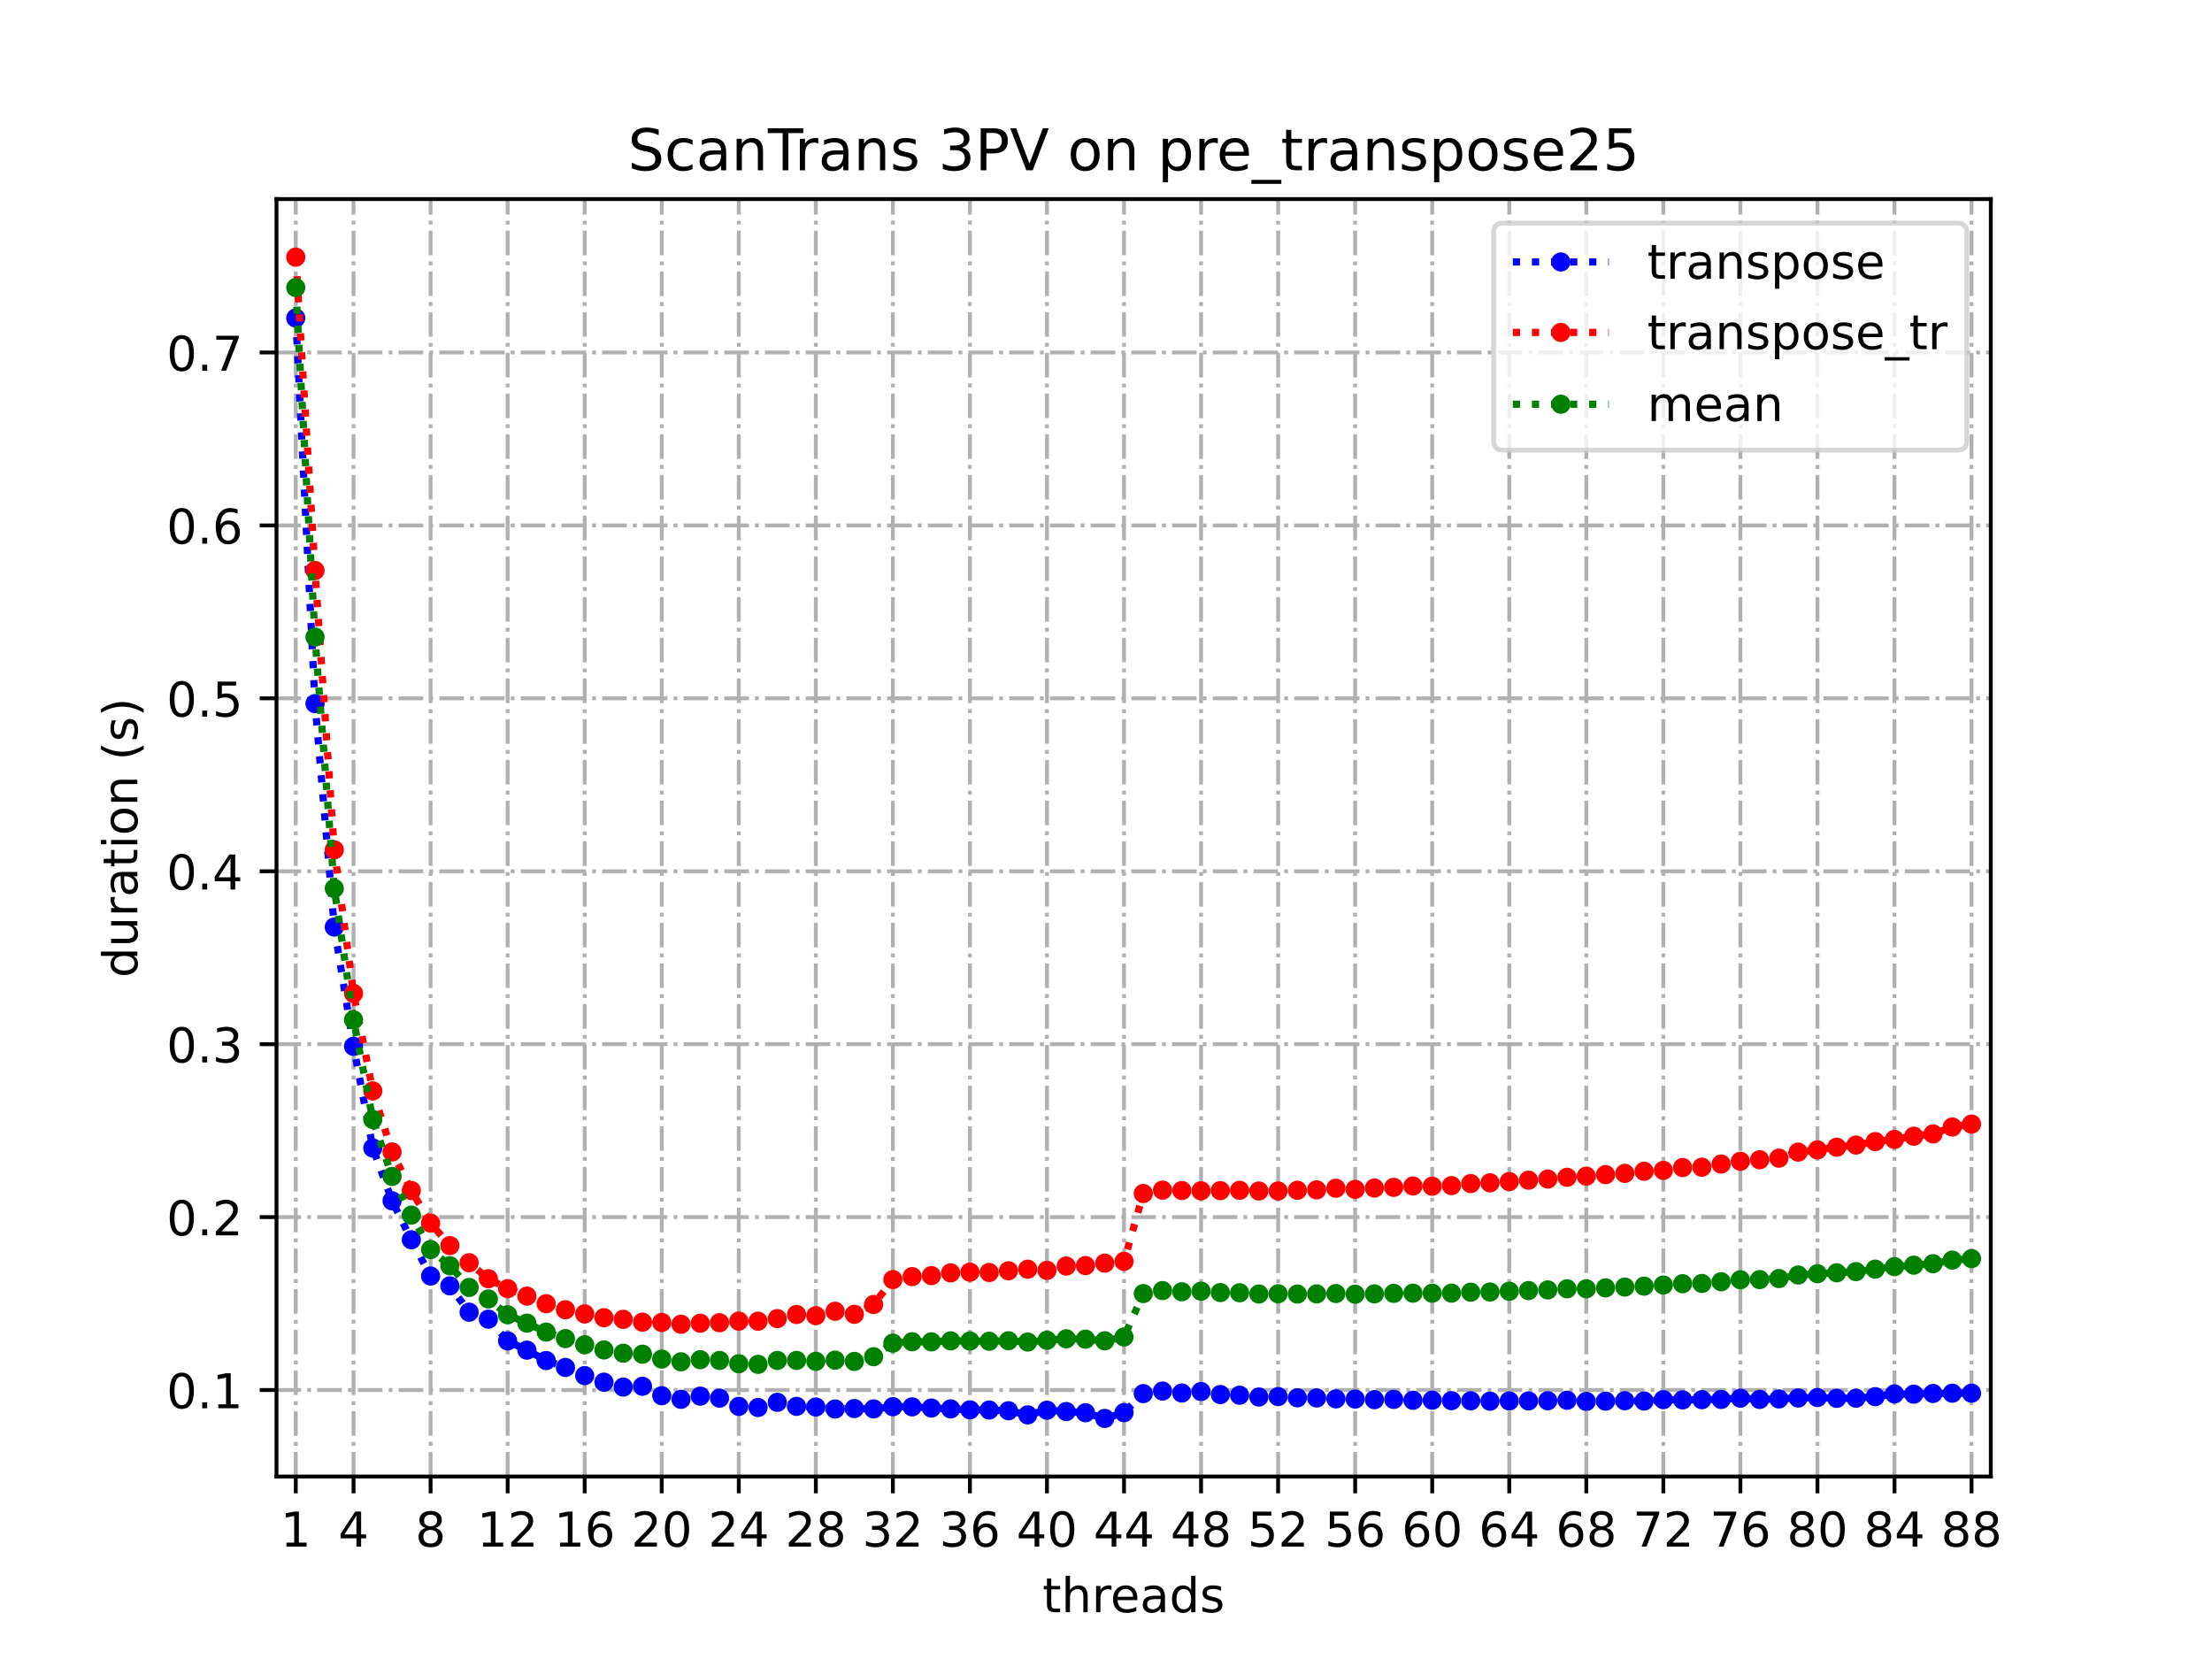 <?xml version="1.0" encoding="utf-8" standalone="no"?>
<!DOCTYPE svg PUBLIC "-//W3C//DTD SVG 1.1//EN"
  "http://www.w3.org/Graphics/SVG/1.1/DTD/svg11.dtd">
<!-- Created with matplotlib (https://matplotlib.org/) -->
<svg height="345.6pt" version="1.1" viewBox="0 0 460.8 345.6" width="460.8pt" xmlns="http://www.w3.org/2000/svg" xmlns:xlink="http://www.w3.org/1999/xlink">
 <defs>
  <style type="text/css">
*{stroke-linecap:butt;stroke-linejoin:round;}
  </style>
 </defs>
 <g id="figure_1">
  <g id="patch_1">
   <path d="M 0 345.6 
L 460.8 345.6 
L 460.8 0 
L 0 0 
z
" style="fill:#ffffff;"/>
  </g>
  <g id="axes_1">
   <g id="patch_2">
    <path d="M 57.6 307.584 
L 414.72 307.584 
L 414.72 41.472 
L 57.6 41.472 
z
" style="fill:#ffffff;"/>
   </g>
   <g id="matplotlib.axis_1">
    <g id="xtick_1">
     <g id="line2d_1">
      <path clip-path="url(#p8681072f27)" d="M 61.613 307.584 
L 61.613 41.472 
" style="fill:none;stroke:#b0b0b0;stroke-dasharray:5.12,1.28,0.8,1.28;stroke-dashoffset:0;stroke-width:0.8;"/>
     </g>
     <g id="line2d_2">
      <defs>
       <path d="M 0 0 
L 0 3.5 
" id="mabb4c86a55" style="stroke:#000000;stroke-width:0.8;"/>
      </defs>
      <g>
       <use style="stroke:#000000;stroke-width:0.8;" x="61.613" xlink:href="#mabb4c86a55" y="307.584"/>
      </g>
     </g>
     <g id="text_1">
      <!-- 1 -->
      <defs>
       <path d="M 12.406 8.297 
L 28.516 8.297 
L 28.516 63.922 
L 10.984 60.406 
L 10.984 69.391 
L 28.422 72.906 
L 38.281 72.906 
L 38.281 8.297 
L 54.391 8.297 
L 54.391 0 
L 12.406 0 
z
" id="DejaVuSans-49"/>
      </defs>
      <g transform="translate(58.431 322.182)scale(0.1 -0.1)">
       <use xlink:href="#DejaVuSans-49"/>
      </g>
     </g>
    </g>
    <g id="xtick_2">
     <g id="line2d_3">
      <path clip-path="url(#p8681072f27)" d="M 73.65 307.584 
L 73.65 41.472 
" style="fill:none;stroke:#b0b0b0;stroke-dasharray:5.12,1.28,0.8,1.28;stroke-dashoffset:0;stroke-width:0.8;"/>
     </g>
     <g id="line2d_4">
      <g>
       <use style="stroke:#000000;stroke-width:0.8;" x="73.65" xlink:href="#mabb4c86a55" y="307.584"/>
      </g>
     </g>
     <g id="text_2">
      <!-- 4 -->
      <defs>
       <path d="M 37.797 64.312 
L 12.891 25.391 
L 37.797 25.391 
z
M 35.203 72.906 
L 47.609 72.906 
L 47.609 25.391 
L 58.016 25.391 
L 58.016 17.188 
L 47.609 17.188 
L 47.609 0 
L 37.797 0 
L 37.797 17.188 
L 4.891 17.188 
L 4.891 26.703 
z
" id="DejaVuSans-52"/>
      </defs>
      <g transform="translate(70.469 322.182)scale(0.1 -0.1)">
       <use xlink:href="#DejaVuSans-52"/>
      </g>
     </g>
    </g>
    <g id="xtick_3">
     <g id="line2d_5">
      <path clip-path="url(#p8681072f27)" d="M 89.701 307.584 
L 89.701 41.472 
" style="fill:none;stroke:#b0b0b0;stroke-dasharray:5.12,1.28,0.8,1.28;stroke-dashoffset:0;stroke-width:0.8;"/>
     </g>
     <g id="line2d_6">
      <g>
       <use style="stroke:#000000;stroke-width:0.8;" x="89.701" xlink:href="#mabb4c86a55" y="307.584"/>
      </g>
     </g>
     <g id="text_3">
      <!-- 8 -->
      <defs>
       <path d="M 31.781 34.625 
Q 24.75 34.625 20.719 30.859 
Q 16.703 27.094 16.703 20.516 
Q 16.703 13.922 20.719 10.156 
Q 24.75 6.391 31.781 6.391 
Q 38.812 6.391 42.859 10.172 
Q 46.922 13.969 46.922 20.516 
Q 46.922 27.094 42.891 30.859 
Q 38.875 34.625 31.781 34.625 
z
M 21.922 38.812 
Q 15.578 40.375 12.031 44.719 
Q 8.5 49.078 8.5 55.328 
Q 8.5 64.062 14.719 69.141 
Q 20.953 74.219 31.781 74.219 
Q 42.672 74.219 48.875 69.141 
Q 55.078 64.062 55.078 55.328 
Q 55.078 49.078 51.531 44.719 
Q 48 40.375 41.703 38.812 
Q 48.828 37.156 52.797 32.312 
Q 56.781 27.484 56.781 20.516 
Q 56.781 9.906 50.312 4.234 
Q 43.844 -1.422 31.781 -1.422 
Q 19.734 -1.422 13.25 4.234 
Q 6.781 9.906 6.781 20.516 
Q 6.781 27.484 10.781 32.312 
Q 14.797 37.156 21.922 38.812 
z
M 18.312 54.391 
Q 18.312 48.734 21.844 45.562 
Q 25.391 42.391 31.781 42.391 
Q 38.141 42.391 41.719 45.562 
Q 45.312 48.734 45.312 54.391 
Q 45.312 60.062 41.719 63.234 
Q 38.141 66.406 31.781 66.406 
Q 25.391 66.406 21.844 63.234 
Q 18.312 60.062 18.312 54.391 
z
" id="DejaVuSans-56"/>
      </defs>
      <g transform="translate(86.519 322.182)scale(0.1 -0.1)">
       <use xlink:href="#DejaVuSans-56"/>
      </g>
     </g>
    </g>
    <g id="xtick_4">
     <g id="line2d_7">
      <path clip-path="url(#p8681072f27)" d="M 105.751 307.584 
L 105.751 41.472 
" style="fill:none;stroke:#b0b0b0;stroke-dasharray:5.12,1.28,0.8,1.28;stroke-dashoffset:0;stroke-width:0.8;"/>
     </g>
     <g id="line2d_8">
      <g>
       <use style="stroke:#000000;stroke-width:0.8;" x="105.751" xlink:href="#mabb4c86a55" y="307.584"/>
      </g>
     </g>
     <g id="text_4">
      <!-- 12 -->
      <defs>
       <path d="M 19.188 8.297 
L 53.609 8.297 
L 53.609 0 
L 7.328 0 
L 7.328 8.297 
Q 12.938 14.109 22.625 23.891 
Q 32.328 33.688 34.812 36.531 
Q 39.547 41.844 41.422 45.531 
Q 43.312 49.219 43.312 52.781 
Q 43.312 58.594 39.234 62.25 
Q 35.156 65.922 28.609 65.922 
Q 23.969 65.922 18.812 64.312 
Q 13.672 62.703 7.812 59.422 
L 7.812 69.391 
Q 13.766 71.781 18.938 73 
Q 24.125 74.219 28.422 74.219 
Q 39.75 74.219 46.484 68.547 
Q 53.219 62.891 53.219 53.422 
Q 53.219 48.922 51.531 44.891 
Q 49.859 40.875 45.406 35.406 
Q 44.188 33.984 37.641 27.219 
Q 31.109 20.453 19.188 8.297 
z
" id="DejaVuSans-50"/>
      </defs>
      <g transform="translate(99.389 322.182)scale(0.1 -0.1)">
       <use xlink:href="#DejaVuSans-49"/>
       <use x="63.623" xlink:href="#DejaVuSans-50"/>
      </g>
     </g>
    </g>
    <g id="xtick_5">
     <g id="line2d_9">
      <path clip-path="url(#p8681072f27)" d="M 121.801 307.584 
L 121.801 41.472 
" style="fill:none;stroke:#b0b0b0;stroke-dasharray:5.12,1.28,0.8,1.28;stroke-dashoffset:0;stroke-width:0.8;"/>
     </g>
     <g id="line2d_10">
      <g>
       <use style="stroke:#000000;stroke-width:0.8;" x="121.801" xlink:href="#mabb4c86a55" y="307.584"/>
      </g>
     </g>
     <g id="text_5">
      <!-- 16 -->
      <defs>
       <path d="M 33.016 40.375 
Q 26.375 40.375 22.484 35.828 
Q 18.609 31.297 18.609 23.391 
Q 18.609 15.531 22.484 10.953 
Q 26.375 6.391 33.016 6.391 
Q 39.656 6.391 43.531 10.953 
Q 47.406 15.531 47.406 23.391 
Q 47.406 31.297 43.531 35.828 
Q 39.656 40.375 33.016 40.375 
z
M 52.594 71.297 
L 52.594 62.312 
Q 48.875 64.062 45.094 64.984 
Q 41.312 65.922 37.594 65.922 
Q 27.828 65.922 22.672 59.328 
Q 17.531 52.734 16.797 39.406 
Q 19.672 43.656 24.016 45.922 
Q 28.375 48.188 33.594 48.188 
Q 44.578 48.188 50.953 41.516 
Q 57.328 34.859 57.328 23.391 
Q 57.328 12.156 50.688 5.359 
Q 44.047 -1.422 33.016 -1.422 
Q 20.359 -1.422 13.672 8.266 
Q 6.984 17.969 6.984 36.375 
Q 6.984 53.656 15.188 63.938 
Q 23.391 74.219 37.203 74.219 
Q 40.922 74.219 44.703 73.484 
Q 48.484 72.75 52.594 71.297 
z
" id="DejaVuSans-54"/>
      </defs>
      <g transform="translate(115.439 322.182)scale(0.1 -0.1)">
       <use xlink:href="#DejaVuSans-49"/>
       <use x="63.623" xlink:href="#DejaVuSans-54"/>
      </g>
     </g>
    </g>
    <g id="xtick_6">
     <g id="line2d_11">
      <path clip-path="url(#p8681072f27)" d="M 137.852 307.584 
L 137.852 41.472 
" style="fill:none;stroke:#b0b0b0;stroke-dasharray:5.12,1.28,0.8,1.28;stroke-dashoffset:0;stroke-width:0.8;"/>
     </g>
     <g id="line2d_12">
      <g>
       <use style="stroke:#000000;stroke-width:0.8;" x="137.852" xlink:href="#mabb4c86a55" y="307.584"/>
      </g>
     </g>
     <g id="text_6">
      <!-- 20 -->
      <defs>
       <path d="M 31.781 66.406 
Q 24.172 66.406 20.328 58.906 
Q 16.5 51.422 16.5 36.375 
Q 16.5 21.391 20.328 13.891 
Q 24.172 6.391 31.781 6.391 
Q 39.453 6.391 43.281 13.891 
Q 47.125 21.391 47.125 36.375 
Q 47.125 51.422 43.281 58.906 
Q 39.453 66.406 31.781 66.406 
z
M 31.781 74.219 
Q 44.047 74.219 50.516 64.516 
Q 56.984 54.828 56.984 36.375 
Q 56.984 17.969 50.516 8.266 
Q 44.047 -1.422 31.781 -1.422 
Q 19.531 -1.422 13.062 8.266 
Q 6.594 17.969 6.594 36.375 
Q 6.594 54.828 13.062 64.516 
Q 19.531 74.219 31.781 74.219 
z
" id="DejaVuSans-48"/>
      </defs>
      <g transform="translate(131.489 322.182)scale(0.1 -0.1)">
       <use xlink:href="#DejaVuSans-50"/>
       <use x="63.623" xlink:href="#DejaVuSans-48"/>
      </g>
     </g>
    </g>
    <g id="xtick_7">
     <g id="line2d_13">
      <path clip-path="url(#p8681072f27)" d="M 153.902 307.584 
L 153.902 41.472 
" style="fill:none;stroke:#b0b0b0;stroke-dasharray:5.12,1.28,0.8,1.28;stroke-dashoffset:0;stroke-width:0.8;"/>
     </g>
     <g id="line2d_14">
      <g>
       <use style="stroke:#000000;stroke-width:0.8;" x="153.902" xlink:href="#mabb4c86a55" y="307.584"/>
      </g>
     </g>
     <g id="text_7">
      <!-- 24 -->
      <g transform="translate(147.54 322.182)scale(0.1 -0.1)">
       <use xlink:href="#DejaVuSans-50"/>
       <use x="63.623" xlink:href="#DejaVuSans-52"/>
      </g>
     </g>
    </g>
    <g id="xtick_8">
     <g id="line2d_15">
      <path clip-path="url(#p8681072f27)" d="M 169.952 307.584 
L 169.952 41.472 
" style="fill:none;stroke:#b0b0b0;stroke-dasharray:5.12,1.28,0.8,1.28;stroke-dashoffset:0;stroke-width:0.8;"/>
     </g>
     <g id="line2d_16">
      <g>
       <use style="stroke:#000000;stroke-width:0.8;" x="169.952" xlink:href="#mabb4c86a55" y="307.584"/>
      </g>
     </g>
     <g id="text_8">
      <!-- 28 -->
      <g transform="translate(163.59 322.182)scale(0.1 -0.1)">
       <use xlink:href="#DejaVuSans-50"/>
       <use x="63.623" xlink:href="#DejaVuSans-56"/>
      </g>
     </g>
    </g>
    <g id="xtick_9">
     <g id="line2d_17">
      <path clip-path="url(#p8681072f27)" d="M 186.003 307.584 
L 186.003 41.472 
" style="fill:none;stroke:#b0b0b0;stroke-dasharray:5.12,1.28,0.8,1.28;stroke-dashoffset:0;stroke-width:0.8;"/>
     </g>
     <g id="line2d_18">
      <g>
       <use style="stroke:#000000;stroke-width:0.8;" x="186.003" xlink:href="#mabb4c86a55" y="307.584"/>
      </g>
     </g>
     <g id="text_9">
      <!-- 32 -->
      <defs>
       <path d="M 40.578 39.312 
Q 47.656 37.797 51.625 33 
Q 55.609 28.219 55.609 21.188 
Q 55.609 10.406 48.188 4.484 
Q 40.766 -1.422 27.094 -1.422 
Q 22.516 -1.422 17.656 -0.516 
Q 12.797 0.391 7.625 2.203 
L 7.625 11.719 
Q 11.719 9.328 16.594 8.109 
Q 21.484 6.891 26.812 6.891 
Q 36.078 6.891 40.938 10.547 
Q 45.797 14.203 45.797 21.188 
Q 45.797 27.641 41.281 31.266 
Q 36.766 34.906 28.719 34.906 
L 20.219 34.906 
L 20.219 43.016 
L 29.109 43.016 
Q 36.375 43.016 40.234 45.922 
Q 44.094 48.828 44.094 54.297 
Q 44.094 59.906 40.109 62.906 
Q 36.141 65.922 28.719 65.922 
Q 24.656 65.922 20.016 65.031 
Q 15.375 64.156 9.812 62.312 
L 9.812 71.094 
Q 15.438 72.656 20.344 73.438 
Q 25.25 74.219 29.594 74.219 
Q 40.828 74.219 47.359 69.109 
Q 53.906 64.016 53.906 55.328 
Q 53.906 49.266 50.438 45.094 
Q 46.969 40.922 40.578 39.312 
z
" id="DejaVuSans-51"/>
      </defs>
      <g transform="translate(179.64 322.182)scale(0.1 -0.1)">
       <use xlink:href="#DejaVuSans-51"/>
       <use x="63.623" xlink:href="#DejaVuSans-50"/>
      </g>
     </g>
    </g>
    <g id="xtick_10">
     <g id="line2d_19">
      <path clip-path="url(#p8681072f27)" d="M 202.053 307.584 
L 202.053 41.472 
" style="fill:none;stroke:#b0b0b0;stroke-dasharray:5.12,1.28,0.8,1.28;stroke-dashoffset:0;stroke-width:0.8;"/>
     </g>
     <g id="line2d_20">
      <g>
       <use style="stroke:#000000;stroke-width:0.8;" x="202.053" xlink:href="#mabb4c86a55" y="307.584"/>
      </g>
     </g>
     <g id="text_10">
      <!-- 36 -->
      <g transform="translate(195.691 322.182)scale(0.1 -0.1)">
       <use xlink:href="#DejaVuSans-51"/>
       <use x="63.623" xlink:href="#DejaVuSans-54"/>
      </g>
     </g>
    </g>
    <g id="xtick_11">
     <g id="line2d_21">
      <path clip-path="url(#p8681072f27)" d="M 218.103 307.584 
L 218.103 41.472 
" style="fill:none;stroke:#b0b0b0;stroke-dasharray:5.12,1.28,0.8,1.28;stroke-dashoffset:0;stroke-width:0.8;"/>
     </g>
     <g id="line2d_22">
      <g>
       <use style="stroke:#000000;stroke-width:0.8;" x="218.103" xlink:href="#mabb4c86a55" y="307.584"/>
      </g>
     </g>
     <g id="text_11">
      <!-- 40 -->
      <g transform="translate(211.741 322.182)scale(0.1 -0.1)">
       <use xlink:href="#DejaVuSans-52"/>
       <use x="63.623" xlink:href="#DejaVuSans-48"/>
      </g>
     </g>
    </g>
    <g id="xtick_12">
     <g id="line2d_23">
      <path clip-path="url(#p8681072f27)" d="M 234.154 307.584 
L 234.154 41.472 
" style="fill:none;stroke:#b0b0b0;stroke-dasharray:5.12,1.28,0.8,1.28;stroke-dashoffset:0;stroke-width:0.8;"/>
     </g>
     <g id="line2d_24">
      <g>
       <use style="stroke:#000000;stroke-width:0.8;" x="234.154" xlink:href="#mabb4c86a55" y="307.584"/>
      </g>
     </g>
     <g id="text_12">
      <!-- 44 -->
      <g transform="translate(227.791 322.182)scale(0.1 -0.1)">
       <use xlink:href="#DejaVuSans-52"/>
       <use x="63.623" xlink:href="#DejaVuSans-52"/>
      </g>
     </g>
    </g>
    <g id="xtick_13">
     <g id="line2d_25">
      <path clip-path="url(#p8681072f27)" d="M 250.204 307.584 
L 250.204 41.472 
" style="fill:none;stroke:#b0b0b0;stroke-dasharray:5.12,1.28,0.8,1.28;stroke-dashoffset:0;stroke-width:0.8;"/>
     </g>
     <g id="line2d_26">
      <g>
       <use style="stroke:#000000;stroke-width:0.8;" x="250.204" xlink:href="#mabb4c86a55" y="307.584"/>
      </g>
     </g>
     <g id="text_13">
      <!-- 48 -->
      <g transform="translate(243.842 322.182)scale(0.1 -0.1)">
       <use xlink:href="#DejaVuSans-52"/>
       <use x="63.623" xlink:href="#DejaVuSans-56"/>
      </g>
     </g>
    </g>
    <g id="xtick_14">
     <g id="line2d_27">
      <path clip-path="url(#p8681072f27)" d="M 266.254 307.584 
L 266.254 41.472 
" style="fill:none;stroke:#b0b0b0;stroke-dasharray:5.12,1.28,0.8,1.28;stroke-dashoffset:0;stroke-width:0.8;"/>
     </g>
     <g id="line2d_28">
      <g>
       <use style="stroke:#000000;stroke-width:0.8;" x="266.254" xlink:href="#mabb4c86a55" y="307.584"/>
      </g>
     </g>
     <g id="text_14">
      <!-- 52 -->
      <defs>
       <path d="M 10.797 72.906 
L 49.516 72.906 
L 49.516 64.594 
L 19.828 64.594 
L 19.828 46.734 
Q 21.969 47.469 24.109 47.828 
Q 26.266 48.188 28.422 48.188 
Q 40.625 48.188 47.75 41.5 
Q 54.891 34.812 54.891 23.391 
Q 54.891 11.625 47.562 5.094 
Q 40.234 -1.422 26.906 -1.422 
Q 22.312 -1.422 17.547 -0.641 
Q 12.797 0.141 7.719 1.703 
L 7.719 11.625 
Q 12.109 9.234 16.797 8.062 
Q 21.484 6.891 26.703 6.891 
Q 35.156 6.891 40.078 11.328 
Q 45.016 15.766 45.016 23.391 
Q 45.016 31 40.078 35.438 
Q 35.156 39.891 26.703 39.891 
Q 22.75 39.891 18.812 39.016 
Q 14.891 38.141 10.797 36.281 
z
" id="DejaVuSans-53"/>
      </defs>
      <g transform="translate(259.892 322.182)scale(0.1 -0.1)">
       <use xlink:href="#DejaVuSans-53"/>
       <use x="63.623" xlink:href="#DejaVuSans-50"/>
      </g>
     </g>
    </g>
    <g id="xtick_15">
     <g id="line2d_29">
      <path clip-path="url(#p8681072f27)" d="M 282.305 307.584 
L 282.305 41.472 
" style="fill:none;stroke:#b0b0b0;stroke-dasharray:5.12,1.28,0.8,1.28;stroke-dashoffset:0;stroke-width:0.8;"/>
     </g>
     <g id="line2d_30">
      <g>
       <use style="stroke:#000000;stroke-width:0.8;" x="282.305" xlink:href="#mabb4c86a55" y="307.584"/>
      </g>
     </g>
     <g id="text_15">
      <!-- 56 -->
      <g transform="translate(275.942 322.182)scale(0.1 -0.1)">
       <use xlink:href="#DejaVuSans-53"/>
       <use x="63.623" xlink:href="#DejaVuSans-54"/>
      </g>
     </g>
    </g>
    <g id="xtick_16">
     <g id="line2d_31">
      <path clip-path="url(#p8681072f27)" d="M 298.355 307.584 
L 298.355 41.472 
" style="fill:none;stroke:#b0b0b0;stroke-dasharray:5.12,1.28,0.8,1.28;stroke-dashoffset:0;stroke-width:0.8;"/>
     </g>
     <g id="line2d_32">
      <g>
       <use style="stroke:#000000;stroke-width:0.8;" x="298.355" xlink:href="#mabb4c86a55" y="307.584"/>
      </g>
     </g>
     <g id="text_16">
      <!-- 60 -->
      <g transform="translate(291.993 322.182)scale(0.1 -0.1)">
       <use xlink:href="#DejaVuSans-54"/>
       <use x="63.623" xlink:href="#DejaVuSans-48"/>
      </g>
     </g>
    </g>
    <g id="xtick_17">
     <g id="line2d_33">
      <path clip-path="url(#p8681072f27)" d="M 314.405 307.584 
L 314.405 41.472 
" style="fill:none;stroke:#b0b0b0;stroke-dasharray:5.12,1.28,0.8,1.28;stroke-dashoffset:0;stroke-width:0.8;"/>
     </g>
     <g id="line2d_34">
      <g>
       <use style="stroke:#000000;stroke-width:0.8;" x="314.405" xlink:href="#mabb4c86a55" y="307.584"/>
      </g>
     </g>
     <g id="text_17">
      <!-- 64 -->
      <g transform="translate(308.043 322.182)scale(0.1 -0.1)">
       <use xlink:href="#DejaVuSans-54"/>
       <use x="63.623" xlink:href="#DejaVuSans-52"/>
      </g>
     </g>
    </g>
    <g id="xtick_18">
     <g id="line2d_35">
      <path clip-path="url(#p8681072f27)" d="M 330.456 307.584 
L 330.456 41.472 
" style="fill:none;stroke:#b0b0b0;stroke-dasharray:5.12,1.28,0.8,1.28;stroke-dashoffset:0;stroke-width:0.8;"/>
     </g>
     <g id="line2d_36">
      <g>
       <use style="stroke:#000000;stroke-width:0.8;" x="330.456" xlink:href="#mabb4c86a55" y="307.584"/>
      </g>
     </g>
     <g id="text_18">
      <!-- 68 -->
      <g transform="translate(324.093 322.182)scale(0.1 -0.1)">
       <use xlink:href="#DejaVuSans-54"/>
       <use x="63.623" xlink:href="#DejaVuSans-56"/>
      </g>
     </g>
    </g>
    <g id="xtick_19">
     <g id="line2d_37">
      <path clip-path="url(#p8681072f27)" d="M 346.506 307.584 
L 346.506 41.472 
" style="fill:none;stroke:#b0b0b0;stroke-dasharray:5.12,1.28,0.8,1.28;stroke-dashoffset:0;stroke-width:0.8;"/>
     </g>
     <g id="line2d_38">
      <g>
       <use style="stroke:#000000;stroke-width:0.8;" x="346.506" xlink:href="#mabb4c86a55" y="307.584"/>
      </g>
     </g>
     <g id="text_19">
      <!-- 72 -->
      <defs>
       <path d="M 8.203 72.906 
L 55.078 72.906 
L 55.078 68.703 
L 28.609 0 
L 18.312 0 
L 43.219 64.594 
L 8.203 64.594 
z
" id="DejaVuSans-55"/>
      </defs>
      <g transform="translate(340.144 322.182)scale(0.1 -0.1)">
       <use xlink:href="#DejaVuSans-55"/>
       <use x="63.623" xlink:href="#DejaVuSans-50"/>
      </g>
     </g>
    </g>
    <g id="xtick_20">
     <g id="line2d_39">
      <path clip-path="url(#p8681072f27)" d="M 362.556 307.584 
L 362.556 41.472 
" style="fill:none;stroke:#b0b0b0;stroke-dasharray:5.12,1.28,0.8,1.28;stroke-dashoffset:0;stroke-width:0.8;"/>
     </g>
     <g id="line2d_40">
      <g>
       <use style="stroke:#000000;stroke-width:0.8;" x="362.556" xlink:href="#mabb4c86a55" y="307.584"/>
      </g>
     </g>
     <g id="text_20">
      <!-- 76 -->
      <g transform="translate(356.194 322.182)scale(0.1 -0.1)">
       <use xlink:href="#DejaVuSans-55"/>
       <use x="63.623" xlink:href="#DejaVuSans-54"/>
      </g>
     </g>
    </g>
    <g id="xtick_21">
     <g id="line2d_41">
      <path clip-path="url(#p8681072f27)" d="M 378.607 307.584 
L 378.607 41.472 
" style="fill:none;stroke:#b0b0b0;stroke-dasharray:5.12,1.28,0.8,1.28;stroke-dashoffset:0;stroke-width:0.8;"/>
     </g>
     <g id="line2d_42">
      <g>
       <use style="stroke:#000000;stroke-width:0.8;" x="378.607" xlink:href="#mabb4c86a55" y="307.584"/>
      </g>
     </g>
     <g id="text_21">
      <!-- 80 -->
      <g transform="translate(372.244 322.182)scale(0.1 -0.1)">
       <use xlink:href="#DejaVuSans-56"/>
       <use x="63.623" xlink:href="#DejaVuSans-48"/>
      </g>
     </g>
    </g>
    <g id="xtick_22">
     <g id="line2d_43">
      <path clip-path="url(#p8681072f27)" d="M 394.657 307.584 
L 394.657 41.472 
" style="fill:none;stroke:#b0b0b0;stroke-dasharray:5.12,1.28,0.8,1.28;stroke-dashoffset:0;stroke-width:0.8;"/>
     </g>
     <g id="line2d_44">
      <g>
       <use style="stroke:#000000;stroke-width:0.8;" x="394.657" xlink:href="#mabb4c86a55" y="307.584"/>
      </g>
     </g>
     <g id="text_22">
      <!-- 84 -->
      <g transform="translate(388.295 322.182)scale(0.1 -0.1)">
       <use xlink:href="#DejaVuSans-56"/>
       <use x="63.623" xlink:href="#DejaVuSans-52"/>
      </g>
     </g>
    </g>
    <g id="xtick_23">
     <g id="line2d_45">
      <path clip-path="url(#p8681072f27)" d="M 410.707 307.584 
L 410.707 41.472 
" style="fill:none;stroke:#b0b0b0;stroke-dasharray:5.12,1.28,0.8,1.28;stroke-dashoffset:0;stroke-width:0.8;"/>
     </g>
     <g id="line2d_46">
      <g>
       <use style="stroke:#000000;stroke-width:0.8;" x="410.707" xlink:href="#mabb4c86a55" y="307.584"/>
      </g>
     </g>
     <g id="text_23">
      <!-- 88 -->
      <g transform="translate(404.345 322.182)scale(0.1 -0.1)">
       <use xlink:href="#DejaVuSans-56"/>
       <use x="63.623" xlink:href="#DejaVuSans-56"/>
      </g>
     </g>
    </g>
    <g id="text_24">
     <!-- threads -->
     <defs>
      <path d="M 18.312 70.219 
L 18.312 54.688 
L 36.812 54.688 
L 36.812 47.703 
L 18.312 47.703 
L 18.312 18.016 
Q 18.312 11.328 20.141 9.422 
Q 21.969 7.516 27.594 7.516 
L 36.812 7.516 
L 36.812 0 
L 27.594 0 
Q 17.188 0 13.234 3.875 
Q 9.281 7.766 9.281 18.016 
L 9.281 47.703 
L 2.688 47.703 
L 2.688 54.688 
L 9.281 54.688 
L 9.281 70.219 
z
" id="DejaVuSans-116"/>
      <path d="M 54.891 33.016 
L 54.891 0 
L 45.906 0 
L 45.906 32.719 
Q 45.906 40.484 42.875 44.328 
Q 39.844 48.188 33.797 48.188 
Q 26.516 48.188 22.312 43.547 
Q 18.109 38.922 18.109 30.906 
L 18.109 0 
L 9.078 0 
L 9.078 75.984 
L 18.109 75.984 
L 18.109 46.188 
Q 21.344 51.125 25.703 53.562 
Q 30.078 56 35.797 56 
Q 45.219 56 50.047 50.172 
Q 54.891 44.344 54.891 33.016 
z
" id="DejaVuSans-104"/>
      <path d="M 41.109 46.297 
Q 39.594 47.172 37.812 47.578 
Q 36.031 48 33.891 48 
Q 26.266 48 22.188 43.047 
Q 18.109 38.094 18.109 28.812 
L 18.109 0 
L 9.078 0 
L 9.078 54.688 
L 18.109 54.688 
L 18.109 46.188 
Q 20.953 51.172 25.484 53.578 
Q 30.031 56 36.531 56 
Q 37.453 56 38.578 55.875 
Q 39.703 55.766 41.062 55.516 
z
" id="DejaVuSans-114"/>
      <path d="M 56.203 29.594 
L 56.203 25.203 
L 14.891 25.203 
Q 15.484 15.922 20.484 11.062 
Q 25.484 6.203 34.422 6.203 
Q 39.594 6.203 44.453 7.469 
Q 49.312 8.734 54.109 11.281 
L 54.109 2.781 
Q 49.266 0.734 44.188 -0.344 
Q 39.109 -1.422 33.891 -1.422 
Q 20.797 -1.422 13.156 6.188 
Q 5.516 13.812 5.516 26.812 
Q 5.516 40.234 12.766 48.109 
Q 20.016 56 32.328 56 
Q 43.359 56 49.781 48.891 
Q 56.203 41.797 56.203 29.594 
z
M 47.219 32.234 
Q 47.125 39.594 43.094 43.984 
Q 39.062 48.391 32.422 48.391 
Q 24.906 48.391 20.391 44.141 
Q 15.875 39.891 15.188 32.172 
z
" id="DejaVuSans-101"/>
      <path d="M 34.281 27.484 
Q 23.391 27.484 19.188 25 
Q 14.984 22.516 14.984 16.5 
Q 14.984 11.719 18.141 8.906 
Q 21.297 6.109 26.703 6.109 
Q 34.188 6.109 38.703 11.406 
Q 43.219 16.703 43.219 25.484 
L 43.219 27.484 
z
M 52.203 31.203 
L 52.203 0 
L 43.219 0 
L 43.219 8.297 
Q 40.141 3.328 35.547 0.953 
Q 30.953 -1.422 24.312 -1.422 
Q 15.922 -1.422 10.953 3.297 
Q 6 8.016 6 15.922 
Q 6 25.141 12.172 29.828 
Q 18.359 34.516 30.609 34.516 
L 43.219 34.516 
L 43.219 35.406 
Q 43.219 41.609 39.141 45 
Q 35.062 48.391 27.688 48.391 
Q 23 48.391 18.547 47.266 
Q 14.109 46.141 10.016 43.891 
L 10.016 52.203 
Q 14.938 54.109 19.578 55.047 
Q 24.219 56 28.609 56 
Q 40.484 56 46.344 49.844 
Q 52.203 43.703 52.203 31.203 
z
" id="DejaVuSans-97"/>
      <path d="M 45.406 46.391 
L 45.406 75.984 
L 54.391 75.984 
L 54.391 0 
L 45.406 0 
L 45.406 8.203 
Q 42.578 3.328 38.25 0.953 
Q 33.938 -1.422 27.875 -1.422 
Q 17.969 -1.422 11.734 6.484 
Q 5.516 14.406 5.516 27.297 
Q 5.516 40.188 11.734 48.094 
Q 17.969 56 27.875 56 
Q 33.938 56 38.25 53.625 
Q 42.578 51.266 45.406 46.391 
z
M 14.797 27.297 
Q 14.797 17.391 18.875 11.75 
Q 22.953 6.109 30.078 6.109 
Q 37.203 6.109 41.297 11.75 
Q 45.406 17.391 45.406 27.297 
Q 45.406 37.203 41.297 42.844 
Q 37.203 48.484 30.078 48.484 
Q 22.953 48.484 18.875 42.844 
Q 14.797 37.203 14.797 27.297 
z
" id="DejaVuSans-100"/>
      <path d="M 44.281 53.078 
L 44.281 44.578 
Q 40.484 46.531 36.375 47.5 
Q 32.281 48.484 27.875 48.484 
Q 21.188 48.484 17.844 46.438 
Q 14.5 44.391 14.5 40.281 
Q 14.5 37.156 16.891 35.375 
Q 19.281 33.594 26.516 31.984 
L 29.594 31.297 
Q 39.156 29.25 43.188 25.516 
Q 47.219 21.781 47.219 15.094 
Q 47.219 7.469 41.188 3.016 
Q 35.156 -1.422 24.609 -1.422 
Q 20.219 -1.422 15.453 -0.562 
Q 10.688 0.297 5.422 2 
L 5.422 11.281 
Q 10.406 8.688 15.234 7.391 
Q 20.062 6.109 24.812 6.109 
Q 31.156 6.109 34.562 8.281 
Q 37.984 10.453 37.984 14.406 
Q 37.984 18.062 35.516 20.016 
Q 33.062 21.969 24.703 23.781 
L 21.578 24.516 
Q 13.234 26.266 9.516 29.906 
Q 5.812 33.547 5.812 39.891 
Q 5.812 47.609 11.281 51.797 
Q 16.75 56 26.812 56 
Q 31.781 56 36.172 55.266 
Q 40.578 54.547 44.281 53.078 
z
" id="DejaVuSans-115"/>
     </defs>
     <g transform="translate(217.169 335.861)scale(0.1 -0.1)">
      <use xlink:href="#DejaVuSans-116"/>
      <use x="39.209" xlink:href="#DejaVuSans-104"/>
      <use x="102.588" xlink:href="#DejaVuSans-114"/>
      <use x="141.451" xlink:href="#DejaVuSans-101"/>
      <use x="202.975" xlink:href="#DejaVuSans-97"/>
      <use x="264.254" xlink:href="#DejaVuSans-100"/>
      <use x="327.73" xlink:href="#DejaVuSans-115"/>
     </g>
    </g>
   </g>
   <g id="matplotlib.axis_2">
    <g id="ytick_1">
     <g id="line2d_47">
      <path clip-path="url(#p8681072f27)" d="M 57.6 289.567 
L 414.72 289.567 
" style="fill:none;stroke:#b0b0b0;stroke-dasharray:5.12,1.28,0.8,1.28;stroke-dashoffset:0;stroke-width:0.8;"/>
     </g>
     <g id="line2d_48">
      <defs>
       <path d="M 0 0 
L -3.5 0 
" id="md0919d4b7a" style="stroke:#000000;stroke-width:0.8;"/>
      </defs>
      <g>
       <use style="stroke:#000000;stroke-width:0.8;" x="57.6" xlink:href="#md0919d4b7a" y="289.567"/>
      </g>
     </g>
     <g id="text_25">
      <!-- 0.1 -->
      <defs>
       <path d="M 10.688 12.406 
L 21 12.406 
L 21 0 
L 10.688 0 
z
" id="DejaVuSans-46"/>
      </defs>
      <g transform="translate(34.697 293.367)scale(0.1 -0.1)">
       <use xlink:href="#DejaVuSans-48"/>
       <use x="63.623" xlink:href="#DejaVuSans-46"/>
       <use x="95.41" xlink:href="#DejaVuSans-49"/>
      </g>
     </g>
    </g>
    <g id="ytick_2">
     <g id="line2d_49">
      <path clip-path="url(#p8681072f27)" d="M 57.6 253.545 
L 414.72 253.545 
" style="fill:none;stroke:#b0b0b0;stroke-dasharray:5.12,1.28,0.8,1.28;stroke-dashoffset:0;stroke-width:0.8;"/>
     </g>
     <g id="line2d_50">
      <g>
       <use style="stroke:#000000;stroke-width:0.8;" x="57.6" xlink:href="#md0919d4b7a" y="253.545"/>
      </g>
     </g>
     <g id="text_26">
      <!-- 0.2 -->
      <g transform="translate(34.697 257.344)scale(0.1 -0.1)">
       <use xlink:href="#DejaVuSans-48"/>
       <use x="63.623" xlink:href="#DejaVuSans-46"/>
       <use x="95.41" xlink:href="#DejaVuSans-50"/>
      </g>
     </g>
    </g>
    <g id="ytick_3">
     <g id="line2d_51">
      <path clip-path="url(#p8681072f27)" d="M 57.6 217.522 
L 414.72 217.522 
" style="fill:none;stroke:#b0b0b0;stroke-dasharray:5.12,1.28,0.8,1.28;stroke-dashoffset:0;stroke-width:0.8;"/>
     </g>
     <g id="line2d_52">
      <g>
       <use style="stroke:#000000;stroke-width:0.8;" x="57.6" xlink:href="#md0919d4b7a" y="217.522"/>
      </g>
     </g>
     <g id="text_27">
      <!-- 0.3 -->
      <g transform="translate(34.697 221.321)scale(0.1 -0.1)">
       <use xlink:href="#DejaVuSans-48"/>
       <use x="63.623" xlink:href="#DejaVuSans-46"/>
       <use x="95.41" xlink:href="#DejaVuSans-51"/>
      </g>
     </g>
    </g>
    <g id="ytick_4">
     <g id="line2d_53">
      <path clip-path="url(#p8681072f27)" d="M 57.6 181.499 
L 414.72 181.499 
" style="fill:none;stroke:#b0b0b0;stroke-dasharray:5.12,1.28,0.8,1.28;stroke-dashoffset:0;stroke-width:0.8;"/>
     </g>
     <g id="line2d_54">
      <g>
       <use style="stroke:#000000;stroke-width:0.8;" x="57.6" xlink:href="#md0919d4b7a" y="181.499"/>
      </g>
     </g>
     <g id="text_28">
      <!-- 0.4 -->
      <g transform="translate(34.697 185.298)scale(0.1 -0.1)">
       <use xlink:href="#DejaVuSans-48"/>
       <use x="63.623" xlink:href="#DejaVuSans-46"/>
       <use x="95.41" xlink:href="#DejaVuSans-52"/>
      </g>
     </g>
    </g>
    <g id="ytick_5">
     <g id="line2d_55">
      <path clip-path="url(#p8681072f27)" d="M 57.6 145.476 
L 414.72 145.476 
" style="fill:none;stroke:#b0b0b0;stroke-dasharray:5.12,1.28,0.8,1.28;stroke-dashoffset:0;stroke-width:0.8;"/>
     </g>
     <g id="line2d_56">
      <g>
       <use style="stroke:#000000;stroke-width:0.8;" x="57.6" xlink:href="#md0919d4b7a" y="145.476"/>
      </g>
     </g>
     <g id="text_29">
      <!-- 0.5 -->
      <g transform="translate(34.697 149.276)scale(0.1 -0.1)">
       <use xlink:href="#DejaVuSans-48"/>
       <use x="63.623" xlink:href="#DejaVuSans-46"/>
       <use x="95.41" xlink:href="#DejaVuSans-53"/>
      </g>
     </g>
    </g>
    <g id="ytick_6">
     <g id="line2d_57">
      <path clip-path="url(#p8681072f27)" d="M 57.6 109.454 
L 414.72 109.454 
" style="fill:none;stroke:#b0b0b0;stroke-dasharray:5.12,1.28,0.8,1.28;stroke-dashoffset:0;stroke-width:0.8;"/>
     </g>
     <g id="line2d_58">
      <g>
       <use style="stroke:#000000;stroke-width:0.8;" x="57.6" xlink:href="#md0919d4b7a" y="109.454"/>
      </g>
     </g>
     <g id="text_30">
      <!-- 0.6 -->
      <g transform="translate(34.697 113.253)scale(0.1 -0.1)">
       <use xlink:href="#DejaVuSans-48"/>
       <use x="63.623" xlink:href="#DejaVuSans-46"/>
       <use x="95.41" xlink:href="#DejaVuSans-54"/>
      </g>
     </g>
    </g>
    <g id="ytick_7">
     <g id="line2d_59">
      <path clip-path="url(#p8681072f27)" d="M 57.6 73.431 
L 414.72 73.431 
" style="fill:none;stroke:#b0b0b0;stroke-dasharray:5.12,1.28,0.8,1.28;stroke-dashoffset:0;stroke-width:0.8;"/>
     </g>
     <g id="line2d_60">
      <g>
       <use style="stroke:#000000;stroke-width:0.8;" x="57.6" xlink:href="#md0919d4b7a" y="73.431"/>
      </g>
     </g>
     <g id="text_31">
      <!-- 0.7 -->
      <g transform="translate(34.697 77.23)scale(0.1 -0.1)">
       <use xlink:href="#DejaVuSans-48"/>
       <use x="63.623" xlink:href="#DejaVuSans-46"/>
       <use x="95.41" xlink:href="#DejaVuSans-55"/>
      </g>
     </g>
    </g>
    <g id="text_32">
     <!-- duration (s) -->
     <defs>
      <path d="M 8.5 21.578 
L 8.5 54.688 
L 17.484 54.688 
L 17.484 21.922 
Q 17.484 14.156 20.5 10.266 
Q 23.531 6.391 29.594 6.391 
Q 36.859 6.391 41.078 11.031 
Q 45.312 15.672 45.312 23.688 
L 45.312 54.688 
L 54.297 54.688 
L 54.297 0 
L 45.312 0 
L 45.312 8.406 
Q 42.047 3.422 37.719 1 
Q 33.406 -1.422 27.688 -1.422 
Q 18.266 -1.422 13.375 4.438 
Q 8.5 10.297 8.5 21.578 
z
M 31.109 56 
z
" id="DejaVuSans-117"/>
      <path d="M 9.422 54.688 
L 18.406 54.688 
L 18.406 0 
L 9.422 0 
z
M 9.422 75.984 
L 18.406 75.984 
L 18.406 64.594 
L 9.422 64.594 
z
" id="DejaVuSans-105"/>
      <path d="M 30.609 48.391 
Q 23.391 48.391 19.188 42.75 
Q 14.984 37.109 14.984 27.297 
Q 14.984 17.484 19.156 11.844 
Q 23.344 6.203 30.609 6.203 
Q 37.797 6.203 41.984 11.859 
Q 46.188 17.531 46.188 27.297 
Q 46.188 37.016 41.984 42.703 
Q 37.797 48.391 30.609 48.391 
z
M 30.609 56 
Q 42.328 56 49.016 48.375 
Q 55.719 40.766 55.719 27.297 
Q 55.719 13.875 49.016 6.219 
Q 42.328 -1.422 30.609 -1.422 
Q 18.844 -1.422 12.172 6.219 
Q 5.516 13.875 5.516 27.297 
Q 5.516 40.766 12.172 48.375 
Q 18.844 56 30.609 56 
z
" id="DejaVuSans-111"/>
      <path d="M 54.891 33.016 
L 54.891 0 
L 45.906 0 
L 45.906 32.719 
Q 45.906 40.484 42.875 44.328 
Q 39.844 48.188 33.797 48.188 
Q 26.516 48.188 22.312 43.547 
Q 18.109 38.922 18.109 30.906 
L 18.109 0 
L 9.078 0 
L 9.078 54.688 
L 18.109 54.688 
L 18.109 46.188 
Q 21.344 51.125 25.703 53.562 
Q 30.078 56 35.797 56 
Q 45.219 56 50.047 50.172 
Q 54.891 44.344 54.891 33.016 
z
" id="DejaVuSans-110"/>
      <path id="DejaVuSans-32"/>
      <path d="M 31 75.875 
Q 24.469 64.656 21.281 53.656 
Q 18.109 42.672 18.109 31.391 
Q 18.109 20.125 21.312 9.062 
Q 24.516 -2 31 -13.188 
L 23.188 -13.188 
Q 15.875 -1.703 12.234 9.375 
Q 8.594 20.453 8.594 31.391 
Q 8.594 42.281 12.203 53.312 
Q 15.828 64.359 23.188 75.875 
z
" id="DejaVuSans-40"/>
      <path d="M 8.016 75.875 
L 15.828 75.875 
Q 23.141 64.359 26.781 53.312 
Q 30.422 42.281 30.422 31.391 
Q 30.422 20.453 26.781 9.375 
Q 23.141 -1.703 15.828 -13.188 
L 8.016 -13.188 
Q 14.5 -2 17.703 9.062 
Q 20.906 20.125 20.906 31.391 
Q 20.906 42.672 17.703 53.656 
Q 14.5 64.656 8.016 75.875 
z
" id="DejaVuSans-41"/>
     </defs>
     <g transform="translate(28.617 203.663)rotate(-90)scale(0.1 -0.1)">
      <use xlink:href="#DejaVuSans-100"/>
      <use x="63.477" xlink:href="#DejaVuSans-117"/>
      <use x="126.855" xlink:href="#DejaVuSans-114"/>
      <use x="167.969" xlink:href="#DejaVuSans-97"/>
      <use x="229.248" xlink:href="#DejaVuSans-116"/>
      <use x="268.457" xlink:href="#DejaVuSans-105"/>
      <use x="296.24" xlink:href="#DejaVuSans-111"/>
      <use x="357.422" xlink:href="#DejaVuSans-110"/>
      <use x="420.801" xlink:href="#DejaVuSans-32"/>
      <use x="452.588" xlink:href="#DejaVuSans-40"/>
      <use x="491.602" xlink:href="#DejaVuSans-115"/>
      <use x="543.701" xlink:href="#DejaVuSans-41"/>
     </g>
    </g>
   </g>
   <g id="line2d_61">
    <path clip-path="url(#p8681072f27)" d="M 61.613 66.25 
L 65.625 146.577 
L 69.638 193.126 
L 73.65 217.968 
L 77.663 239.156 
L 81.676 250.154 
L 85.688 258.268 
L 89.701 265.824 
L 93.713 267.868 
L 97.726 273.35 
L 101.738 274.809 
L 105.751 279.332 
L 109.764 281.262 
L 113.776 283.425 
L 117.789 284.865 
L 121.801 286.562 
L 125.814 287.931 
L 129.827 288.962 
L 133.839 288.784 
L 137.852 290.753 
L 141.864 291.504 
L 145.877 290.842 
L 149.889 291.258 
L 153.902 292.969 
L 157.915 293.21 
L 161.927 292.128 
L 165.94 292.969 
L 169.952 293.098 
L 173.965 293.522 
L 177.978 293.427 
L 181.99 293.5 
L 186.003 293.041 
L 190.015 293.072 
L 194.028 293.322 
L 198.04 293.501 
L 202.053 293.695 
L 206.066 293.732 
L 210.078 293.883 
L 214.091 294.744 
L 218.103 293.773 
L 222.116 294.052 
L 226.129 294.299 
L 230.141 295.488 
L 234.154 294.279 
L 238.166 290.314 
L 242.179 289.777 
L 246.191 290.19 
L 250.204 289.884 
L 254.217 290.513 
L 258.229 290.651 
L 262.242 291.022 
L 266.254 290.934 
L 270.267 291.189 
L 274.28 291.217 
L 278.292 291.41 
L 282.305 291.447 
L 286.317 291.577 
L 290.33 291.522 
L 294.342 291.704 
L 298.355 291.69 
L 302.368 291.786 
L 306.38 291.808 
L 310.393 291.895 
L 314.405 291.842 
L 318.418 291.841 
L 322.431 291.805 
L 326.443 291.696 
L 330.456 291.937 
L 334.468 291.882 
L 338.481 291.8 
L 342.493 291.857 
L 346.506 291.573 
L 350.519 291.621 
L 354.531 291.578 
L 358.544 291.53 
L 362.556 291.268 
L 366.569 291.525 
L 370.582 291.422 
L 374.594 291.228 
L 378.607 291.132 
L 382.619 291.299 
L 386.632 291.267 
L 390.644 290.952 
L 394.657 290.377 
L 398.67 290.428 
L 402.682 290.285 
L 406.695 290.226 
L 410.707 290.222 
" style="fill:none;stroke:#0000ff;stroke-dasharray:1.5,2.475;stroke-dashoffset:0;stroke-width:1.5;"/>
    <defs>
     <path d="M 0 1.5 
C 0.398 1.5 0.779 1.342 1.061 1.061 
C 1.342 0.779 1.5 0.398 1.5 0 
C 1.5 -0.398 1.342 -0.779 1.061 -1.061 
C 0.779 -1.342 0.398 -1.5 0 -1.5 
C -0.398 -1.5 -0.779 -1.342 -1.061 -1.061 
C -1.342 -0.779 -1.5 -0.398 -1.5 0 
C -1.5 0.398 -1.342 0.779 -1.061 1.061 
C -0.779 1.342 -0.398 1.5 0 1.5 
z
" id="m053535a86a" style="stroke:#0000ff;"/>
    </defs>
    <g clip-path="url(#p8681072f27)">
     <use style="fill:#0000ff;stroke:#0000ff;" x="61.613" xlink:href="#m053535a86a" y="66.25"/>
     <use style="fill:#0000ff;stroke:#0000ff;" x="65.625" xlink:href="#m053535a86a" y="146.577"/>
     <use style="fill:#0000ff;stroke:#0000ff;" x="69.638" xlink:href="#m053535a86a" y="193.126"/>
     <use style="fill:#0000ff;stroke:#0000ff;" x="73.65" xlink:href="#m053535a86a" y="217.968"/>
     <use style="fill:#0000ff;stroke:#0000ff;" x="77.663" xlink:href="#m053535a86a" y="239.156"/>
     <use style="fill:#0000ff;stroke:#0000ff;" x="81.676" xlink:href="#m053535a86a" y="250.154"/>
     <use style="fill:#0000ff;stroke:#0000ff;" x="85.688" xlink:href="#m053535a86a" y="258.268"/>
     <use style="fill:#0000ff;stroke:#0000ff;" x="89.701" xlink:href="#m053535a86a" y="265.824"/>
     <use style="fill:#0000ff;stroke:#0000ff;" x="93.713" xlink:href="#m053535a86a" y="267.868"/>
     <use style="fill:#0000ff;stroke:#0000ff;" x="97.726" xlink:href="#m053535a86a" y="273.35"/>
     <use style="fill:#0000ff;stroke:#0000ff;" x="101.738" xlink:href="#m053535a86a" y="274.809"/>
     <use style="fill:#0000ff;stroke:#0000ff;" x="105.751" xlink:href="#m053535a86a" y="279.332"/>
     <use style="fill:#0000ff;stroke:#0000ff;" x="109.764" xlink:href="#m053535a86a" y="281.262"/>
     <use style="fill:#0000ff;stroke:#0000ff;" x="113.776" xlink:href="#m053535a86a" y="283.425"/>
     <use style="fill:#0000ff;stroke:#0000ff;" x="117.789" xlink:href="#m053535a86a" y="284.865"/>
     <use style="fill:#0000ff;stroke:#0000ff;" x="121.801" xlink:href="#m053535a86a" y="286.562"/>
     <use style="fill:#0000ff;stroke:#0000ff;" x="125.814" xlink:href="#m053535a86a" y="287.931"/>
     <use style="fill:#0000ff;stroke:#0000ff;" x="129.827" xlink:href="#m053535a86a" y="288.962"/>
     <use style="fill:#0000ff;stroke:#0000ff;" x="133.839" xlink:href="#m053535a86a" y="288.784"/>
     <use style="fill:#0000ff;stroke:#0000ff;" x="137.852" xlink:href="#m053535a86a" y="290.753"/>
     <use style="fill:#0000ff;stroke:#0000ff;" x="141.864" xlink:href="#m053535a86a" y="291.504"/>
     <use style="fill:#0000ff;stroke:#0000ff;" x="145.877" xlink:href="#m053535a86a" y="290.842"/>
     <use style="fill:#0000ff;stroke:#0000ff;" x="149.889" xlink:href="#m053535a86a" y="291.258"/>
     <use style="fill:#0000ff;stroke:#0000ff;" x="153.902" xlink:href="#m053535a86a" y="292.969"/>
     <use style="fill:#0000ff;stroke:#0000ff;" x="157.915" xlink:href="#m053535a86a" y="293.21"/>
     <use style="fill:#0000ff;stroke:#0000ff;" x="161.927" xlink:href="#m053535a86a" y="292.128"/>
     <use style="fill:#0000ff;stroke:#0000ff;" x="165.94" xlink:href="#m053535a86a" y="292.969"/>
     <use style="fill:#0000ff;stroke:#0000ff;" x="169.952" xlink:href="#m053535a86a" y="293.098"/>
     <use style="fill:#0000ff;stroke:#0000ff;" x="173.965" xlink:href="#m053535a86a" y="293.522"/>
     <use style="fill:#0000ff;stroke:#0000ff;" x="177.978" xlink:href="#m053535a86a" y="293.427"/>
     <use style="fill:#0000ff;stroke:#0000ff;" x="181.99" xlink:href="#m053535a86a" y="293.5"/>
     <use style="fill:#0000ff;stroke:#0000ff;" x="186.003" xlink:href="#m053535a86a" y="293.041"/>
     <use style="fill:#0000ff;stroke:#0000ff;" x="190.015" xlink:href="#m053535a86a" y="293.072"/>
     <use style="fill:#0000ff;stroke:#0000ff;" x="194.028" xlink:href="#m053535a86a" y="293.322"/>
     <use style="fill:#0000ff;stroke:#0000ff;" x="198.04" xlink:href="#m053535a86a" y="293.501"/>
     <use style="fill:#0000ff;stroke:#0000ff;" x="202.053" xlink:href="#m053535a86a" y="293.695"/>
     <use style="fill:#0000ff;stroke:#0000ff;" x="206.066" xlink:href="#m053535a86a" y="293.732"/>
     <use style="fill:#0000ff;stroke:#0000ff;" x="210.078" xlink:href="#m053535a86a" y="293.883"/>
     <use style="fill:#0000ff;stroke:#0000ff;" x="214.091" xlink:href="#m053535a86a" y="294.744"/>
     <use style="fill:#0000ff;stroke:#0000ff;" x="218.103" xlink:href="#m053535a86a" y="293.773"/>
     <use style="fill:#0000ff;stroke:#0000ff;" x="222.116" xlink:href="#m053535a86a" y="294.052"/>
     <use style="fill:#0000ff;stroke:#0000ff;" x="226.129" xlink:href="#m053535a86a" y="294.299"/>
     <use style="fill:#0000ff;stroke:#0000ff;" x="230.141" xlink:href="#m053535a86a" y="295.488"/>
     <use style="fill:#0000ff;stroke:#0000ff;" x="234.154" xlink:href="#m053535a86a" y="294.279"/>
     <use style="fill:#0000ff;stroke:#0000ff;" x="238.166" xlink:href="#m053535a86a" y="290.314"/>
     <use style="fill:#0000ff;stroke:#0000ff;" x="242.179" xlink:href="#m053535a86a" y="289.777"/>
     <use style="fill:#0000ff;stroke:#0000ff;" x="246.191" xlink:href="#m053535a86a" y="290.19"/>
     <use style="fill:#0000ff;stroke:#0000ff;" x="250.204" xlink:href="#m053535a86a" y="289.884"/>
     <use style="fill:#0000ff;stroke:#0000ff;" x="254.217" xlink:href="#m053535a86a" y="290.513"/>
     <use style="fill:#0000ff;stroke:#0000ff;" x="258.229" xlink:href="#m053535a86a" y="290.651"/>
     <use style="fill:#0000ff;stroke:#0000ff;" x="262.242" xlink:href="#m053535a86a" y="291.022"/>
     <use style="fill:#0000ff;stroke:#0000ff;" x="266.254" xlink:href="#m053535a86a" y="290.934"/>
     <use style="fill:#0000ff;stroke:#0000ff;" x="270.267" xlink:href="#m053535a86a" y="291.189"/>
     <use style="fill:#0000ff;stroke:#0000ff;" x="274.28" xlink:href="#m053535a86a" y="291.217"/>
     <use style="fill:#0000ff;stroke:#0000ff;" x="278.292" xlink:href="#m053535a86a" y="291.41"/>
     <use style="fill:#0000ff;stroke:#0000ff;" x="282.305" xlink:href="#m053535a86a" y="291.447"/>
     <use style="fill:#0000ff;stroke:#0000ff;" x="286.317" xlink:href="#m053535a86a" y="291.577"/>
     <use style="fill:#0000ff;stroke:#0000ff;" x="290.33" xlink:href="#m053535a86a" y="291.522"/>
     <use style="fill:#0000ff;stroke:#0000ff;" x="294.342" xlink:href="#m053535a86a" y="291.704"/>
     <use style="fill:#0000ff;stroke:#0000ff;" x="298.355" xlink:href="#m053535a86a" y="291.69"/>
     <use style="fill:#0000ff;stroke:#0000ff;" x="302.368" xlink:href="#m053535a86a" y="291.786"/>
     <use style="fill:#0000ff;stroke:#0000ff;" x="306.38" xlink:href="#m053535a86a" y="291.808"/>
     <use style="fill:#0000ff;stroke:#0000ff;" x="310.393" xlink:href="#m053535a86a" y="291.895"/>
     <use style="fill:#0000ff;stroke:#0000ff;" x="314.405" xlink:href="#m053535a86a" y="291.842"/>
     <use style="fill:#0000ff;stroke:#0000ff;" x="318.418" xlink:href="#m053535a86a" y="291.841"/>
     <use style="fill:#0000ff;stroke:#0000ff;" x="322.431" xlink:href="#m053535a86a" y="291.805"/>
     <use style="fill:#0000ff;stroke:#0000ff;" x="326.443" xlink:href="#m053535a86a" y="291.696"/>
     <use style="fill:#0000ff;stroke:#0000ff;" x="330.456" xlink:href="#m053535a86a" y="291.937"/>
     <use style="fill:#0000ff;stroke:#0000ff;" x="334.468" xlink:href="#m053535a86a" y="291.882"/>
     <use style="fill:#0000ff;stroke:#0000ff;" x="338.481" xlink:href="#m053535a86a" y="291.8"/>
     <use style="fill:#0000ff;stroke:#0000ff;" x="342.493" xlink:href="#m053535a86a" y="291.857"/>
     <use style="fill:#0000ff;stroke:#0000ff;" x="346.506" xlink:href="#m053535a86a" y="291.573"/>
     <use style="fill:#0000ff;stroke:#0000ff;" x="350.519" xlink:href="#m053535a86a" y="291.621"/>
     <use style="fill:#0000ff;stroke:#0000ff;" x="354.531" xlink:href="#m053535a86a" y="291.578"/>
     <use style="fill:#0000ff;stroke:#0000ff;" x="358.544" xlink:href="#m053535a86a" y="291.53"/>
     <use style="fill:#0000ff;stroke:#0000ff;" x="362.556" xlink:href="#m053535a86a" y="291.268"/>
     <use style="fill:#0000ff;stroke:#0000ff;" x="366.569" xlink:href="#m053535a86a" y="291.525"/>
     <use style="fill:#0000ff;stroke:#0000ff;" x="370.582" xlink:href="#m053535a86a" y="291.422"/>
     <use style="fill:#0000ff;stroke:#0000ff;" x="374.594" xlink:href="#m053535a86a" y="291.228"/>
     <use style="fill:#0000ff;stroke:#0000ff;" x="378.607" xlink:href="#m053535a86a" y="291.132"/>
     <use style="fill:#0000ff;stroke:#0000ff;" x="382.619" xlink:href="#m053535a86a" y="291.299"/>
     <use style="fill:#0000ff;stroke:#0000ff;" x="386.632" xlink:href="#m053535a86a" y="291.267"/>
     <use style="fill:#0000ff;stroke:#0000ff;" x="390.644" xlink:href="#m053535a86a" y="290.952"/>
     <use style="fill:#0000ff;stroke:#0000ff;" x="394.657" xlink:href="#m053535a86a" y="290.377"/>
     <use style="fill:#0000ff;stroke:#0000ff;" x="398.67" xlink:href="#m053535a86a" y="290.428"/>
     <use style="fill:#0000ff;stroke:#0000ff;" x="402.682" xlink:href="#m053535a86a" y="290.285"/>
     <use style="fill:#0000ff;stroke:#0000ff;" x="406.695" xlink:href="#m053535a86a" y="290.226"/>
     <use style="fill:#0000ff;stroke:#0000ff;" x="410.707" xlink:href="#m053535a86a" y="290.222"/>
    </g>
   </g>
   <g id="line2d_62">
    <path clip-path="url(#p8681072f27)" d="M 61.613 53.568 
L 65.625 118.847 
L 69.638 177.032 
L 73.65 206.938 
L 77.663 227.256 
L 81.676 239.979 
L 85.688 248.007 
L 89.701 254.796 
L 93.713 259.479 
L 97.726 263.049 
L 101.738 266.383 
L 105.751 268.457 
L 109.764 270.008 
L 113.776 271.589 
L 117.789 272.843 
L 121.801 273.713 
L 125.814 274.504 
L 129.827 274.844 
L 133.839 275.428 
L 137.852 275.493 
L 141.864 275.866 
L 145.877 275.649 
L 149.889 275.547 
L 153.902 275.215 
L 157.915 275.228 
L 161.927 274.692 
L 165.94 273.834 
L 169.952 274.085 
L 173.965 273.162 
L 177.978 273.793 
L 181.99 271.752 
L 186.003 266.56 
L 190.015 265.944 
L 194.028 265.737 
L 198.04 265.155 
L 202.053 265.016 
L 206.066 265.082 
L 210.078 264.725 
L 214.091 264.394 
L 218.103 264.639 
L 222.116 263.742 
L 226.129 263.645 
L 230.141 263.141 
L 234.154 262.76 
L 238.166 248.632 
L 242.179 247.925 
L 246.191 248.008 
L 250.204 248.062 
L 254.217 248.026 
L 258.229 247.962 
L 262.242 248.108 
L 266.254 248.1 
L 270.267 247.954 
L 274.28 247.87 
L 278.292 247.531 
L 282.305 247.76 
L 286.317 247.493 
L 290.33 247.348 
L 294.342 247.069 
L 298.355 247.11 
L 302.368 246.982 
L 306.38 246.564 
L 310.393 246.404 
L 314.405 246.145 
L 318.418 245.854 
L 322.431 245.618 
L 326.443 245.252 
L 330.456 245.016 
L 334.468 244.695 
L 338.481 244.44 
L 342.493 244.004 
L 346.506 243.814 
L 350.519 243.22 
L 354.531 243.154 
L 358.544 242.493 
L 362.556 241.919 
L 366.569 241.597 
L 370.582 241.264 
L 374.594 240.004 
L 378.607 239.552 
L 382.619 238.985 
L 386.632 238.535 
L 390.644 237.818 
L 394.657 237.365 
L 398.67 236.692 
L 402.682 236.218 
L 406.695 234.776 
L 410.707 234.17 
" style="fill:none;stroke:#ff0000;stroke-dasharray:1.5,2.475;stroke-dashoffset:0;stroke-width:1.5;"/>
    <defs>
     <path d="M 0 1.5 
C 0.398 1.5 0.779 1.342 1.061 1.061 
C 1.342 0.779 1.5 0.398 1.5 0 
C 1.5 -0.398 1.342 -0.779 1.061 -1.061 
C 0.779 -1.342 0.398 -1.5 0 -1.5 
C -0.398 -1.5 -0.779 -1.342 -1.061 -1.061 
C -1.342 -0.779 -1.5 -0.398 -1.5 0 
C -1.5 0.398 -1.342 0.779 -1.061 1.061 
C -0.779 1.342 -0.398 1.5 0 1.5 
z
" id="m98f13124d0" style="stroke:#ff0000;"/>
    </defs>
    <g clip-path="url(#p8681072f27)">
     <use style="fill:#ff0000;stroke:#ff0000;" x="61.613" xlink:href="#m98f13124d0" y="53.568"/>
     <use style="fill:#ff0000;stroke:#ff0000;" x="65.625" xlink:href="#m98f13124d0" y="118.847"/>
     <use style="fill:#ff0000;stroke:#ff0000;" x="69.638" xlink:href="#m98f13124d0" y="177.032"/>
     <use style="fill:#ff0000;stroke:#ff0000;" x="73.65" xlink:href="#m98f13124d0" y="206.938"/>
     <use style="fill:#ff0000;stroke:#ff0000;" x="77.663" xlink:href="#m98f13124d0" y="227.256"/>
     <use style="fill:#ff0000;stroke:#ff0000;" x="81.676" xlink:href="#m98f13124d0" y="239.979"/>
     <use style="fill:#ff0000;stroke:#ff0000;" x="85.688" xlink:href="#m98f13124d0" y="248.007"/>
     <use style="fill:#ff0000;stroke:#ff0000;" x="89.701" xlink:href="#m98f13124d0" y="254.796"/>
     <use style="fill:#ff0000;stroke:#ff0000;" x="93.713" xlink:href="#m98f13124d0" y="259.479"/>
     <use style="fill:#ff0000;stroke:#ff0000;" x="97.726" xlink:href="#m98f13124d0" y="263.049"/>
     <use style="fill:#ff0000;stroke:#ff0000;" x="101.738" xlink:href="#m98f13124d0" y="266.383"/>
     <use style="fill:#ff0000;stroke:#ff0000;" x="105.751" xlink:href="#m98f13124d0" y="268.457"/>
     <use style="fill:#ff0000;stroke:#ff0000;" x="109.764" xlink:href="#m98f13124d0" y="270.008"/>
     <use style="fill:#ff0000;stroke:#ff0000;" x="113.776" xlink:href="#m98f13124d0" y="271.589"/>
     <use style="fill:#ff0000;stroke:#ff0000;" x="117.789" xlink:href="#m98f13124d0" y="272.843"/>
     <use style="fill:#ff0000;stroke:#ff0000;" x="121.801" xlink:href="#m98f13124d0" y="273.713"/>
     <use style="fill:#ff0000;stroke:#ff0000;" x="125.814" xlink:href="#m98f13124d0" y="274.504"/>
     <use style="fill:#ff0000;stroke:#ff0000;" x="129.827" xlink:href="#m98f13124d0" y="274.844"/>
     <use style="fill:#ff0000;stroke:#ff0000;" x="133.839" xlink:href="#m98f13124d0" y="275.428"/>
     <use style="fill:#ff0000;stroke:#ff0000;" x="137.852" xlink:href="#m98f13124d0" y="275.493"/>
     <use style="fill:#ff0000;stroke:#ff0000;" x="141.864" xlink:href="#m98f13124d0" y="275.866"/>
     <use style="fill:#ff0000;stroke:#ff0000;" x="145.877" xlink:href="#m98f13124d0" y="275.649"/>
     <use style="fill:#ff0000;stroke:#ff0000;" x="149.889" xlink:href="#m98f13124d0" y="275.547"/>
     <use style="fill:#ff0000;stroke:#ff0000;" x="153.902" xlink:href="#m98f13124d0" y="275.215"/>
     <use style="fill:#ff0000;stroke:#ff0000;" x="157.915" xlink:href="#m98f13124d0" y="275.228"/>
     <use style="fill:#ff0000;stroke:#ff0000;" x="161.927" xlink:href="#m98f13124d0" y="274.692"/>
     <use style="fill:#ff0000;stroke:#ff0000;" x="165.94" xlink:href="#m98f13124d0" y="273.834"/>
     <use style="fill:#ff0000;stroke:#ff0000;" x="169.952" xlink:href="#m98f13124d0" y="274.085"/>
     <use style="fill:#ff0000;stroke:#ff0000;" x="173.965" xlink:href="#m98f13124d0" y="273.162"/>
     <use style="fill:#ff0000;stroke:#ff0000;" x="177.978" xlink:href="#m98f13124d0" y="273.793"/>
     <use style="fill:#ff0000;stroke:#ff0000;" x="181.99" xlink:href="#m98f13124d0" y="271.752"/>
     <use style="fill:#ff0000;stroke:#ff0000;" x="186.003" xlink:href="#m98f13124d0" y="266.56"/>
     <use style="fill:#ff0000;stroke:#ff0000;" x="190.015" xlink:href="#m98f13124d0" y="265.944"/>
     <use style="fill:#ff0000;stroke:#ff0000;" x="194.028" xlink:href="#m98f13124d0" y="265.737"/>
     <use style="fill:#ff0000;stroke:#ff0000;" x="198.04" xlink:href="#m98f13124d0" y="265.155"/>
     <use style="fill:#ff0000;stroke:#ff0000;" x="202.053" xlink:href="#m98f13124d0" y="265.016"/>
     <use style="fill:#ff0000;stroke:#ff0000;" x="206.066" xlink:href="#m98f13124d0" y="265.082"/>
     <use style="fill:#ff0000;stroke:#ff0000;" x="210.078" xlink:href="#m98f13124d0" y="264.725"/>
     <use style="fill:#ff0000;stroke:#ff0000;" x="214.091" xlink:href="#m98f13124d0" y="264.394"/>
     <use style="fill:#ff0000;stroke:#ff0000;" x="218.103" xlink:href="#m98f13124d0" y="264.639"/>
     <use style="fill:#ff0000;stroke:#ff0000;" x="222.116" xlink:href="#m98f13124d0" y="263.742"/>
     <use style="fill:#ff0000;stroke:#ff0000;" x="226.129" xlink:href="#m98f13124d0" y="263.645"/>
     <use style="fill:#ff0000;stroke:#ff0000;" x="230.141" xlink:href="#m98f13124d0" y="263.141"/>
     <use style="fill:#ff0000;stroke:#ff0000;" x="234.154" xlink:href="#m98f13124d0" y="262.76"/>
     <use style="fill:#ff0000;stroke:#ff0000;" x="238.166" xlink:href="#m98f13124d0" y="248.632"/>
     <use style="fill:#ff0000;stroke:#ff0000;" x="242.179" xlink:href="#m98f13124d0" y="247.925"/>
     <use style="fill:#ff0000;stroke:#ff0000;" x="246.191" xlink:href="#m98f13124d0" y="248.008"/>
     <use style="fill:#ff0000;stroke:#ff0000;" x="250.204" xlink:href="#m98f13124d0" y="248.062"/>
     <use style="fill:#ff0000;stroke:#ff0000;" x="254.217" xlink:href="#m98f13124d0" y="248.026"/>
     <use style="fill:#ff0000;stroke:#ff0000;" x="258.229" xlink:href="#m98f13124d0" y="247.962"/>
     <use style="fill:#ff0000;stroke:#ff0000;" x="262.242" xlink:href="#m98f13124d0" y="248.108"/>
     <use style="fill:#ff0000;stroke:#ff0000;" x="266.254" xlink:href="#m98f13124d0" y="248.1"/>
     <use style="fill:#ff0000;stroke:#ff0000;" x="270.267" xlink:href="#m98f13124d0" y="247.954"/>
     <use style="fill:#ff0000;stroke:#ff0000;" x="274.28" xlink:href="#m98f13124d0" y="247.87"/>
     <use style="fill:#ff0000;stroke:#ff0000;" x="278.292" xlink:href="#m98f13124d0" y="247.531"/>
     <use style="fill:#ff0000;stroke:#ff0000;" x="282.305" xlink:href="#m98f13124d0" y="247.76"/>
     <use style="fill:#ff0000;stroke:#ff0000;" x="286.317" xlink:href="#m98f13124d0" y="247.493"/>
     <use style="fill:#ff0000;stroke:#ff0000;" x="290.33" xlink:href="#m98f13124d0" y="247.348"/>
     <use style="fill:#ff0000;stroke:#ff0000;" x="294.342" xlink:href="#m98f13124d0" y="247.069"/>
     <use style="fill:#ff0000;stroke:#ff0000;" x="298.355" xlink:href="#m98f13124d0" y="247.11"/>
     <use style="fill:#ff0000;stroke:#ff0000;" x="302.368" xlink:href="#m98f13124d0" y="246.982"/>
     <use style="fill:#ff0000;stroke:#ff0000;" x="306.38" xlink:href="#m98f13124d0" y="246.564"/>
     <use style="fill:#ff0000;stroke:#ff0000;" x="310.393" xlink:href="#m98f13124d0" y="246.404"/>
     <use style="fill:#ff0000;stroke:#ff0000;" x="314.405" xlink:href="#m98f13124d0" y="246.145"/>
     <use style="fill:#ff0000;stroke:#ff0000;" x="318.418" xlink:href="#m98f13124d0" y="245.854"/>
     <use style="fill:#ff0000;stroke:#ff0000;" x="322.431" xlink:href="#m98f13124d0" y="245.618"/>
     <use style="fill:#ff0000;stroke:#ff0000;" x="326.443" xlink:href="#m98f13124d0" y="245.252"/>
     <use style="fill:#ff0000;stroke:#ff0000;" x="330.456" xlink:href="#m98f13124d0" y="245.016"/>
     <use style="fill:#ff0000;stroke:#ff0000;" x="334.468" xlink:href="#m98f13124d0" y="244.695"/>
     <use style="fill:#ff0000;stroke:#ff0000;" x="338.481" xlink:href="#m98f13124d0" y="244.44"/>
     <use style="fill:#ff0000;stroke:#ff0000;" x="342.493" xlink:href="#m98f13124d0" y="244.004"/>
     <use style="fill:#ff0000;stroke:#ff0000;" x="346.506" xlink:href="#m98f13124d0" y="243.814"/>
     <use style="fill:#ff0000;stroke:#ff0000;" x="350.519" xlink:href="#m98f13124d0" y="243.22"/>
     <use style="fill:#ff0000;stroke:#ff0000;" x="354.531" xlink:href="#m98f13124d0" y="243.154"/>
     <use style="fill:#ff0000;stroke:#ff0000;" x="358.544" xlink:href="#m98f13124d0" y="242.493"/>
     <use style="fill:#ff0000;stroke:#ff0000;" x="362.556" xlink:href="#m98f13124d0" y="241.919"/>
     <use style="fill:#ff0000;stroke:#ff0000;" x="366.569" xlink:href="#m98f13124d0" y="241.597"/>
     <use style="fill:#ff0000;stroke:#ff0000;" x="370.582" xlink:href="#m98f13124d0" y="241.264"/>
     <use style="fill:#ff0000;stroke:#ff0000;" x="374.594" xlink:href="#m98f13124d0" y="240.004"/>
     <use style="fill:#ff0000;stroke:#ff0000;" x="378.607" xlink:href="#m98f13124d0" y="239.552"/>
     <use style="fill:#ff0000;stroke:#ff0000;" x="382.619" xlink:href="#m98f13124d0" y="238.985"/>
     <use style="fill:#ff0000;stroke:#ff0000;" x="386.632" xlink:href="#m98f13124d0" y="238.535"/>
     <use style="fill:#ff0000;stroke:#ff0000;" x="390.644" xlink:href="#m98f13124d0" y="237.818"/>
     <use style="fill:#ff0000;stroke:#ff0000;" x="394.657" xlink:href="#m98f13124d0" y="237.365"/>
     <use style="fill:#ff0000;stroke:#ff0000;" x="398.67" xlink:href="#m98f13124d0" y="236.692"/>
     <use style="fill:#ff0000;stroke:#ff0000;" x="402.682" xlink:href="#m98f13124d0" y="236.218"/>
     <use style="fill:#ff0000;stroke:#ff0000;" x="406.695" xlink:href="#m98f13124d0" y="234.776"/>
     <use style="fill:#ff0000;stroke:#ff0000;" x="410.707" xlink:href="#m98f13124d0" y="234.17"/>
    </g>
   </g>
   <g id="line2d_63">
    <path clip-path="url(#p8681072f27)" d="M 61.613 59.909 
L 65.625 132.712 
L 69.638 185.079 
L 73.65 212.453 
L 77.663 233.206 
L 81.676 245.067 
L 85.688 253.137 
L 89.701 260.31 
L 93.713 263.674 
L 97.726 268.2 
L 101.738 270.596 
L 105.751 273.894 
L 109.764 275.635 
L 113.776 277.507 
L 117.789 278.854 
L 121.801 280.138 
L 125.814 281.218 
L 129.827 281.903 
L 133.839 282.106 
L 137.852 283.123 
L 141.864 283.685 
L 145.877 283.245 
L 149.889 283.402 
L 153.902 284.092 
L 157.915 284.219 
L 161.927 283.41 
L 165.94 283.401 
L 169.952 283.591 
L 173.965 283.342 
L 177.978 283.61 
L 181.99 282.626 
L 186.003 279.801 
L 190.015 279.508 
L 194.028 279.53 
L 198.04 279.328 
L 202.053 279.356 
L 206.066 279.407 
L 210.078 279.304 
L 214.091 279.569 
L 218.103 279.206 
L 222.116 278.897 
L 226.129 278.972 
L 230.141 279.315 
L 234.154 278.519 
L 238.166 269.473 
L 242.179 268.851 
L 246.191 269.099 
L 250.204 268.973 
L 254.217 269.269 
L 258.229 269.307 
L 262.242 269.565 
L 266.254 269.517 
L 270.267 269.571 
L 274.28 269.543 
L 278.292 269.47 
L 282.305 269.604 
L 286.317 269.535 
L 290.33 269.435 
L 294.342 269.387 
L 298.355 269.4 
L 302.368 269.384 
L 306.38 269.186 
L 310.393 269.15 
L 314.405 268.994 
L 318.418 268.847 
L 322.431 268.712 
L 326.443 268.474 
L 330.456 268.477 
L 334.468 268.288 
L 338.481 268.12 
L 342.493 267.93 
L 346.506 267.694 
L 350.519 267.42 
L 354.531 267.366 
L 358.544 267.011 
L 362.556 266.593 
L 366.569 266.561 
L 370.582 266.343 
L 374.594 265.616 
L 378.607 265.342 
L 382.619 265.142 
L 386.632 264.901 
L 390.644 264.385 
L 394.657 263.871 
L 398.67 263.56 
L 402.682 263.252 
L 406.695 262.501 
L 410.707 262.196 
" style="fill:none;stroke:#008000;stroke-dasharray:1.5,2.475;stroke-dashoffset:0;stroke-width:1.5;"/>
    <defs>
     <path d="M 0 1.5 
C 0.398 1.5 0.779 1.342 1.061 1.061 
C 1.342 0.779 1.5 0.398 1.5 0 
C 1.5 -0.398 1.342 -0.779 1.061 -1.061 
C 0.779 -1.342 0.398 -1.5 0 -1.5 
C -0.398 -1.5 -0.779 -1.342 -1.061 -1.061 
C -1.342 -0.779 -1.5 -0.398 -1.5 0 
C -1.5 0.398 -1.342 0.779 -1.061 1.061 
C -0.779 1.342 -0.398 1.5 0 1.5 
z
" id="m54bfb6876b" style="stroke:#008000;"/>
    </defs>
    <g clip-path="url(#p8681072f27)">
     <use style="fill:#008000;stroke:#008000;" x="61.613" xlink:href="#m54bfb6876b" y="59.909"/>
     <use style="fill:#008000;stroke:#008000;" x="65.625" xlink:href="#m54bfb6876b" y="132.712"/>
     <use style="fill:#008000;stroke:#008000;" x="69.638" xlink:href="#m54bfb6876b" y="185.079"/>
     <use style="fill:#008000;stroke:#008000;" x="73.65" xlink:href="#m54bfb6876b" y="212.453"/>
     <use style="fill:#008000;stroke:#008000;" x="77.663" xlink:href="#m54bfb6876b" y="233.206"/>
     <use style="fill:#008000;stroke:#008000;" x="81.676" xlink:href="#m54bfb6876b" y="245.067"/>
     <use style="fill:#008000;stroke:#008000;" x="85.688" xlink:href="#m54bfb6876b" y="253.137"/>
     <use style="fill:#008000;stroke:#008000;" x="89.701" xlink:href="#m54bfb6876b" y="260.31"/>
     <use style="fill:#008000;stroke:#008000;" x="93.713" xlink:href="#m54bfb6876b" y="263.674"/>
     <use style="fill:#008000;stroke:#008000;" x="97.726" xlink:href="#m54bfb6876b" y="268.2"/>
     <use style="fill:#008000;stroke:#008000;" x="101.738" xlink:href="#m54bfb6876b" y="270.596"/>
     <use style="fill:#008000;stroke:#008000;" x="105.751" xlink:href="#m54bfb6876b" y="273.894"/>
     <use style="fill:#008000;stroke:#008000;" x="109.764" xlink:href="#m54bfb6876b" y="275.635"/>
     <use style="fill:#008000;stroke:#008000;" x="113.776" xlink:href="#m54bfb6876b" y="277.507"/>
     <use style="fill:#008000;stroke:#008000;" x="117.789" xlink:href="#m54bfb6876b" y="278.854"/>
     <use style="fill:#008000;stroke:#008000;" x="121.801" xlink:href="#m54bfb6876b" y="280.138"/>
     <use style="fill:#008000;stroke:#008000;" x="125.814" xlink:href="#m54bfb6876b" y="281.218"/>
     <use style="fill:#008000;stroke:#008000;" x="129.827" xlink:href="#m54bfb6876b" y="281.903"/>
     <use style="fill:#008000;stroke:#008000;" x="133.839" xlink:href="#m54bfb6876b" y="282.106"/>
     <use style="fill:#008000;stroke:#008000;" x="137.852" xlink:href="#m54bfb6876b" y="283.123"/>
     <use style="fill:#008000;stroke:#008000;" x="141.864" xlink:href="#m54bfb6876b" y="283.685"/>
     <use style="fill:#008000;stroke:#008000;" x="145.877" xlink:href="#m54bfb6876b" y="283.245"/>
     <use style="fill:#008000;stroke:#008000;" x="149.889" xlink:href="#m54bfb6876b" y="283.402"/>
     <use style="fill:#008000;stroke:#008000;" x="153.902" xlink:href="#m54bfb6876b" y="284.092"/>
     <use style="fill:#008000;stroke:#008000;" x="157.915" xlink:href="#m54bfb6876b" y="284.219"/>
     <use style="fill:#008000;stroke:#008000;" x="161.927" xlink:href="#m54bfb6876b" y="283.41"/>
     <use style="fill:#008000;stroke:#008000;" x="165.94" xlink:href="#m54bfb6876b" y="283.401"/>
     <use style="fill:#008000;stroke:#008000;" x="169.952" xlink:href="#m54bfb6876b" y="283.591"/>
     <use style="fill:#008000;stroke:#008000;" x="173.965" xlink:href="#m54bfb6876b" y="283.342"/>
     <use style="fill:#008000;stroke:#008000;" x="177.978" xlink:href="#m54bfb6876b" y="283.61"/>
     <use style="fill:#008000;stroke:#008000;" x="181.99" xlink:href="#m54bfb6876b" y="282.626"/>
     <use style="fill:#008000;stroke:#008000;" x="186.003" xlink:href="#m54bfb6876b" y="279.801"/>
     <use style="fill:#008000;stroke:#008000;" x="190.015" xlink:href="#m54bfb6876b" y="279.508"/>
     <use style="fill:#008000;stroke:#008000;" x="194.028" xlink:href="#m54bfb6876b" y="279.53"/>
     <use style="fill:#008000;stroke:#008000;" x="198.04" xlink:href="#m54bfb6876b" y="279.328"/>
     <use style="fill:#008000;stroke:#008000;" x="202.053" xlink:href="#m54bfb6876b" y="279.356"/>
     <use style="fill:#008000;stroke:#008000;" x="206.066" xlink:href="#m54bfb6876b" y="279.407"/>
     <use style="fill:#008000;stroke:#008000;" x="210.078" xlink:href="#m54bfb6876b" y="279.304"/>
     <use style="fill:#008000;stroke:#008000;" x="214.091" xlink:href="#m54bfb6876b" y="279.569"/>
     <use style="fill:#008000;stroke:#008000;" x="218.103" xlink:href="#m54bfb6876b" y="279.206"/>
     <use style="fill:#008000;stroke:#008000;" x="222.116" xlink:href="#m54bfb6876b" y="278.897"/>
     <use style="fill:#008000;stroke:#008000;" x="226.129" xlink:href="#m54bfb6876b" y="278.972"/>
     <use style="fill:#008000;stroke:#008000;" x="230.141" xlink:href="#m54bfb6876b" y="279.315"/>
     <use style="fill:#008000;stroke:#008000;" x="234.154" xlink:href="#m54bfb6876b" y="278.519"/>
     <use style="fill:#008000;stroke:#008000;" x="238.166" xlink:href="#m54bfb6876b" y="269.473"/>
     <use style="fill:#008000;stroke:#008000;" x="242.179" xlink:href="#m54bfb6876b" y="268.851"/>
     <use style="fill:#008000;stroke:#008000;" x="246.191" xlink:href="#m54bfb6876b" y="269.099"/>
     <use style="fill:#008000;stroke:#008000;" x="250.204" xlink:href="#m54bfb6876b" y="268.973"/>
     <use style="fill:#008000;stroke:#008000;" x="254.217" xlink:href="#m54bfb6876b" y="269.269"/>
     <use style="fill:#008000;stroke:#008000;" x="258.229" xlink:href="#m54bfb6876b" y="269.307"/>
     <use style="fill:#008000;stroke:#008000;" x="262.242" xlink:href="#m54bfb6876b" y="269.565"/>
     <use style="fill:#008000;stroke:#008000;" x="266.254" xlink:href="#m54bfb6876b" y="269.517"/>
     <use style="fill:#008000;stroke:#008000;" x="270.267" xlink:href="#m54bfb6876b" y="269.571"/>
     <use style="fill:#008000;stroke:#008000;" x="274.28" xlink:href="#m54bfb6876b" y="269.543"/>
     <use style="fill:#008000;stroke:#008000;" x="278.292" xlink:href="#m54bfb6876b" y="269.47"/>
     <use style="fill:#008000;stroke:#008000;" x="282.305" xlink:href="#m54bfb6876b" y="269.604"/>
     <use style="fill:#008000;stroke:#008000;" x="286.317" xlink:href="#m54bfb6876b" y="269.535"/>
     <use style="fill:#008000;stroke:#008000;" x="290.33" xlink:href="#m54bfb6876b" y="269.435"/>
     <use style="fill:#008000;stroke:#008000;" x="294.342" xlink:href="#m54bfb6876b" y="269.387"/>
     <use style="fill:#008000;stroke:#008000;" x="298.355" xlink:href="#m54bfb6876b" y="269.4"/>
     <use style="fill:#008000;stroke:#008000;" x="302.368" xlink:href="#m54bfb6876b" y="269.384"/>
     <use style="fill:#008000;stroke:#008000;" x="306.38" xlink:href="#m54bfb6876b" y="269.186"/>
     <use style="fill:#008000;stroke:#008000;" x="310.393" xlink:href="#m54bfb6876b" y="269.15"/>
     <use style="fill:#008000;stroke:#008000;" x="314.405" xlink:href="#m54bfb6876b" y="268.994"/>
     <use style="fill:#008000;stroke:#008000;" x="318.418" xlink:href="#m54bfb6876b" y="268.847"/>
     <use style="fill:#008000;stroke:#008000;" x="322.431" xlink:href="#m54bfb6876b" y="268.712"/>
     <use style="fill:#008000;stroke:#008000;" x="326.443" xlink:href="#m54bfb6876b" y="268.474"/>
     <use style="fill:#008000;stroke:#008000;" x="330.456" xlink:href="#m54bfb6876b" y="268.477"/>
     <use style="fill:#008000;stroke:#008000;" x="334.468" xlink:href="#m54bfb6876b" y="268.288"/>
     <use style="fill:#008000;stroke:#008000;" x="338.481" xlink:href="#m54bfb6876b" y="268.12"/>
     <use style="fill:#008000;stroke:#008000;" x="342.493" xlink:href="#m54bfb6876b" y="267.93"/>
     <use style="fill:#008000;stroke:#008000;" x="346.506" xlink:href="#m54bfb6876b" y="267.694"/>
     <use style="fill:#008000;stroke:#008000;" x="350.519" xlink:href="#m54bfb6876b" y="267.42"/>
     <use style="fill:#008000;stroke:#008000;" x="354.531" xlink:href="#m54bfb6876b" y="267.366"/>
     <use style="fill:#008000;stroke:#008000;" x="358.544" xlink:href="#m54bfb6876b" y="267.011"/>
     <use style="fill:#008000;stroke:#008000;" x="362.556" xlink:href="#m54bfb6876b" y="266.593"/>
     <use style="fill:#008000;stroke:#008000;" x="366.569" xlink:href="#m54bfb6876b" y="266.561"/>
     <use style="fill:#008000;stroke:#008000;" x="370.582" xlink:href="#m54bfb6876b" y="266.343"/>
     <use style="fill:#008000;stroke:#008000;" x="374.594" xlink:href="#m54bfb6876b" y="265.616"/>
     <use style="fill:#008000;stroke:#008000;" x="378.607" xlink:href="#m54bfb6876b" y="265.342"/>
     <use style="fill:#008000;stroke:#008000;" x="382.619" xlink:href="#m54bfb6876b" y="265.142"/>
     <use style="fill:#008000;stroke:#008000;" x="386.632" xlink:href="#m54bfb6876b" y="264.901"/>
     <use style="fill:#008000;stroke:#008000;" x="390.644" xlink:href="#m54bfb6876b" y="264.385"/>
     <use style="fill:#008000;stroke:#008000;" x="394.657" xlink:href="#m54bfb6876b" y="263.871"/>
     <use style="fill:#008000;stroke:#008000;" x="398.67" xlink:href="#m54bfb6876b" y="263.56"/>
     <use style="fill:#008000;stroke:#008000;" x="402.682" xlink:href="#m54bfb6876b" y="263.252"/>
     <use style="fill:#008000;stroke:#008000;" x="406.695" xlink:href="#m54bfb6876b" y="262.501"/>
     <use style="fill:#008000;stroke:#008000;" x="410.707" xlink:href="#m54bfb6876b" y="262.196"/>
    </g>
   </g>
   <g id="patch_3">
    <path d="M 57.6 307.584 
L 57.6 41.472 
" style="fill:none;stroke:#000000;stroke-linecap:square;stroke-linejoin:miter;stroke-width:0.8;"/>
   </g>
   <g id="patch_4">
    <path d="M 414.72 307.584 
L 414.72 41.472 
" style="fill:none;stroke:#000000;stroke-linecap:square;stroke-linejoin:miter;stroke-width:0.8;"/>
   </g>
   <g id="patch_5">
    <path d="M 57.6 307.584 
L 414.72 307.584 
" style="fill:none;stroke:#000000;stroke-linecap:square;stroke-linejoin:miter;stroke-width:0.8;"/>
   </g>
   <g id="patch_6">
    <path d="M 57.6 41.472 
L 414.72 41.472 
" style="fill:none;stroke:#000000;stroke-linecap:square;stroke-linejoin:miter;stroke-width:0.8;"/>
   </g>
   <g id="text_33">
    <!-- ScanTrans 3PV on pre_transpose25 -->
    <defs>
     <path d="M 53.516 70.516 
L 53.516 60.891 
Q 47.906 63.578 42.922 64.891 
Q 37.938 66.219 33.297 66.219 
Q 25.25 66.219 20.875 63.094 
Q 16.5 59.969 16.5 54.203 
Q 16.5 49.359 19.406 46.891 
Q 22.312 44.438 30.422 42.922 
L 36.375 41.703 
Q 47.406 39.594 52.656 34.297 
Q 57.906 29 57.906 20.125 
Q 57.906 9.516 50.797 4.047 
Q 43.703 -1.422 29.984 -1.422 
Q 24.812 -1.422 18.969 -0.25 
Q 13.141 0.922 6.891 3.219 
L 6.891 13.375 
Q 12.891 10.016 18.656 8.297 
Q 24.422 6.594 29.984 6.594 
Q 38.422 6.594 43.016 9.906 
Q 47.609 13.234 47.609 19.391 
Q 47.609 24.75 44.312 27.781 
Q 41.016 30.812 33.5 32.328 
L 27.484 33.5 
Q 16.453 35.688 11.516 40.375 
Q 6.594 45.062 6.594 53.422 
Q 6.594 63.094 13.406 68.656 
Q 20.219 74.219 32.172 74.219 
Q 37.312 74.219 42.625 73.281 
Q 47.953 72.359 53.516 70.516 
z
" id="DejaVuSans-83"/>
     <path d="M 48.781 52.594 
L 48.781 44.188 
Q 44.969 46.297 41.141 47.344 
Q 37.312 48.391 33.406 48.391 
Q 24.656 48.391 19.812 42.844 
Q 14.984 37.312 14.984 27.297 
Q 14.984 17.281 19.812 11.734 
Q 24.656 6.203 33.406 6.203 
Q 37.312 6.203 41.141 7.25 
Q 44.969 8.297 48.781 10.406 
L 48.781 2.094 
Q 45.016 0.344 40.984 -0.531 
Q 36.969 -1.422 32.422 -1.422 
Q 20.062 -1.422 12.781 6.344 
Q 5.516 14.109 5.516 27.297 
Q 5.516 40.672 12.859 48.328 
Q 20.219 56 33.016 56 
Q 37.156 56 41.109 55.141 
Q 45.062 54.297 48.781 52.594 
z
" id="DejaVuSans-99"/>
     <path d="M -0.297 72.906 
L 61.375 72.906 
L 61.375 64.594 
L 35.5 64.594 
L 35.5 0 
L 25.594 0 
L 25.594 64.594 
L -0.297 64.594 
z
" id="DejaVuSans-84"/>
     <path d="M 19.672 64.797 
L 19.672 37.406 
L 32.078 37.406 
Q 38.969 37.406 42.719 40.969 
Q 46.484 44.531 46.484 51.125 
Q 46.484 57.672 42.719 61.234 
Q 38.969 64.797 32.078 64.797 
z
M 9.812 72.906 
L 32.078 72.906 
Q 44.344 72.906 50.609 67.359 
Q 56.891 61.812 56.891 51.125 
Q 56.891 40.328 50.609 34.812 
Q 44.344 29.297 32.078 29.297 
L 19.672 29.297 
L 19.672 0 
L 9.812 0 
z
" id="DejaVuSans-80"/>
     <path d="M 28.609 0 
L 0.781 72.906 
L 11.078 72.906 
L 34.188 11.531 
L 57.328 72.906 
L 67.578 72.906 
L 39.797 0 
z
" id="DejaVuSans-86"/>
     <path d="M 18.109 8.203 
L 18.109 -20.797 
L 9.078 -20.797 
L 9.078 54.688 
L 18.109 54.688 
L 18.109 46.391 
Q 20.953 51.266 25.266 53.625 
Q 29.594 56 35.594 56 
Q 45.562 56 51.781 48.094 
Q 58.016 40.188 58.016 27.297 
Q 58.016 14.406 51.781 6.484 
Q 45.562 -1.422 35.594 -1.422 
Q 29.594 -1.422 25.266 0.953 
Q 20.953 3.328 18.109 8.203 
z
M 48.688 27.297 
Q 48.688 37.203 44.609 42.844 
Q 40.531 48.484 33.406 48.484 
Q 26.266 48.484 22.188 42.844 
Q 18.109 37.203 18.109 27.297 
Q 18.109 17.391 22.188 11.75 
Q 26.266 6.109 33.406 6.109 
Q 40.531 6.109 44.609 11.75 
Q 48.688 17.391 48.688 27.297 
z
" id="DejaVuSans-112"/>
     <path d="M 50.984 -16.609 
L 50.984 -23.578 
L -0.984 -23.578 
L -0.984 -16.609 
z
" id="DejaVuSans-95"/>
    </defs>
    <g transform="translate(130.798 35.472)scale(0.12 -0.12)">
     <use xlink:href="#DejaVuSans-83"/>
     <use x="63.477" xlink:href="#DejaVuSans-99"/>
     <use x="118.457" xlink:href="#DejaVuSans-97"/>
     <use x="179.736" xlink:href="#DejaVuSans-110"/>
     <use x="243.115" xlink:href="#DejaVuSans-84"/>
     <use x="289.449" xlink:href="#DejaVuSans-114"/>
     <use x="330.562" xlink:href="#DejaVuSans-97"/>
     <use x="391.842" xlink:href="#DejaVuSans-110"/>
     <use x="455.221" xlink:href="#DejaVuSans-115"/>
     <use x="507.32" xlink:href="#DejaVuSans-32"/>
     <use x="539.107" xlink:href="#DejaVuSans-51"/>
     <use x="602.73" xlink:href="#DejaVuSans-80"/>
     <use x="663.033" xlink:href="#DejaVuSans-86"/>
     <use x="731.441" xlink:href="#DejaVuSans-32"/>
     <use x="763.229" xlink:href="#DejaVuSans-111"/>
     <use x="824.41" xlink:href="#DejaVuSans-110"/>
     <use x="887.789" xlink:href="#DejaVuSans-32"/>
     <use x="919.576" xlink:href="#DejaVuSans-112"/>
     <use x="983.053" xlink:href="#DejaVuSans-114"/>
     <use x="1021.916" xlink:href="#DejaVuSans-101"/>
     <use x="1083.439" xlink:href="#DejaVuSans-95"/>
     <use x="1133.439" xlink:href="#DejaVuSans-116"/>
     <use x="1172.648" xlink:href="#DejaVuSans-114"/>
     <use x="1213.762" xlink:href="#DejaVuSans-97"/>
     <use x="1275.041" xlink:href="#DejaVuSans-110"/>
     <use x="1338.42" xlink:href="#DejaVuSans-115"/>
     <use x="1390.52" xlink:href="#DejaVuSans-112"/>
     <use x="1453.996" xlink:href="#DejaVuSans-111"/>
     <use x="1515.178" xlink:href="#DejaVuSans-115"/>
     <use x="1567.277" xlink:href="#DejaVuSans-101"/>
     <use x="1628.801" xlink:href="#DejaVuSans-50"/>
     <use x="1692.424" xlink:href="#DejaVuSans-53"/>
    </g>
   </g>
   <g id="legend_1">
    <g id="patch_7">
     <path d="M 313.153 93.784 
L 407.72 93.784 
Q 409.72 93.784 409.72 91.784 
L 409.72 48.472 
Q 409.72 46.472 407.72 46.472 
L 313.153 46.472 
Q 311.153 46.472 311.153 48.472 
L 311.153 91.784 
Q 311.153 93.784 313.153 93.784 
z
" style="fill:#ffffff;opacity:0.8;stroke:#cccccc;stroke-linejoin:miter;"/>
    </g>
    <g id="line2d_64">
     <path d="M 315.153 54.57 
L 335.153 54.57 
" style="fill:none;stroke:#0000ff;stroke-dasharray:1.5,2.475;stroke-dashoffset:0;stroke-width:1.5;"/>
    </g>
    <g id="line2d_65">
     <g>
      <use style="fill:#0000ff;stroke:#0000ff;" x="325.153" xlink:href="#m053535a86a" y="54.57"/>
     </g>
    </g>
    <g id="text_34">
     <!-- transpose -->
     <g transform="translate(343.153 58.07)scale(0.1 -0.1)">
      <use xlink:href="#DejaVuSans-116"/>
      <use x="39.209" xlink:href="#DejaVuSans-114"/>
      <use x="80.322" xlink:href="#DejaVuSans-97"/>
      <use x="141.602" xlink:href="#DejaVuSans-110"/>
      <use x="204.98" xlink:href="#DejaVuSans-115"/>
      <use x="257.08" xlink:href="#DejaVuSans-112"/>
      <use x="320.557" xlink:href="#DejaVuSans-111"/>
      <use x="381.738" xlink:href="#DejaVuSans-115"/>
      <use x="433.838" xlink:href="#DejaVuSans-101"/>
     </g>
    </g>
    <g id="line2d_66">
     <path d="M 315.153 69.249 
L 335.153 69.249 
" style="fill:none;stroke:#ff0000;stroke-dasharray:1.5,2.475;stroke-dashoffset:0;stroke-width:1.5;"/>
    </g>
    <g id="line2d_67">
     <g>
      <use style="fill:#ff0000;stroke:#ff0000;" x="325.153" xlink:href="#m98f13124d0" y="69.249"/>
     </g>
    </g>
    <g id="text_35">
     <!-- transpose_tr -->
     <g transform="translate(343.153 72.749)scale(0.1 -0.1)">
      <use xlink:href="#DejaVuSans-116"/>
      <use x="39.209" xlink:href="#DejaVuSans-114"/>
      <use x="80.322" xlink:href="#DejaVuSans-97"/>
      <use x="141.602" xlink:href="#DejaVuSans-110"/>
      <use x="204.98" xlink:href="#DejaVuSans-115"/>
      <use x="257.08" xlink:href="#DejaVuSans-112"/>
      <use x="320.557" xlink:href="#DejaVuSans-111"/>
      <use x="381.738" xlink:href="#DejaVuSans-115"/>
      <use x="433.838" xlink:href="#DejaVuSans-101"/>
      <use x="495.361" xlink:href="#DejaVuSans-95"/>
      <use x="545.361" xlink:href="#DejaVuSans-116"/>
      <use x="584.57" xlink:href="#DejaVuSans-114"/>
     </g>
    </g>
    <g id="line2d_68">
     <path d="M 315.153 84.205 
L 335.153 84.205 
" style="fill:none;stroke:#008000;stroke-dasharray:1.5,2.475;stroke-dashoffset:0;stroke-width:1.5;"/>
    </g>
    <g id="line2d_69">
     <g>
      <use style="fill:#008000;stroke:#008000;" x="325.153" xlink:href="#m54bfb6876b" y="84.205"/>
     </g>
    </g>
    <g id="text_36">
     <!-- mean -->
     <defs>
      <path d="M 52 44.188 
Q 55.375 50.25 60.062 53.125 
Q 64.75 56 71.094 56 
Q 79.641 56 84.281 50.016 
Q 88.922 44.047 88.922 33.016 
L 88.922 0 
L 79.891 0 
L 79.891 32.719 
Q 79.891 40.578 77.094 44.375 
Q 74.312 48.188 68.609 48.188 
Q 61.625 48.188 57.562 43.547 
Q 53.516 38.922 53.516 30.906 
L 53.516 0 
L 44.484 0 
L 44.484 32.719 
Q 44.484 40.625 41.703 44.406 
Q 38.922 48.188 33.109 48.188 
Q 26.219 48.188 22.156 43.531 
Q 18.109 38.875 18.109 30.906 
L 18.109 0 
L 9.078 0 
L 9.078 54.688 
L 18.109 54.688 
L 18.109 46.188 
Q 21.188 51.219 25.484 53.609 
Q 29.781 56 35.688 56 
Q 41.656 56 45.828 52.969 
Q 50 49.953 52 44.188 
z
" id="DejaVuSans-109"/>
     </defs>
     <g transform="translate(343.153 87.705)scale(0.1 -0.1)">
      <use xlink:href="#DejaVuSans-109"/>
      <use x="97.412" xlink:href="#DejaVuSans-101"/>
      <use x="158.936" xlink:href="#DejaVuSans-97"/>
      <use x="220.215" xlink:href="#DejaVuSans-110"/>
     </g>
    </g>
   </g>
  </g>
 </g>
 <defs>
  <clipPath id="p8681072f27">
   <rect height="266.112" width="357.12" x="57.6" y="41.472"/>
  </clipPath>
 </defs>
</svg>
